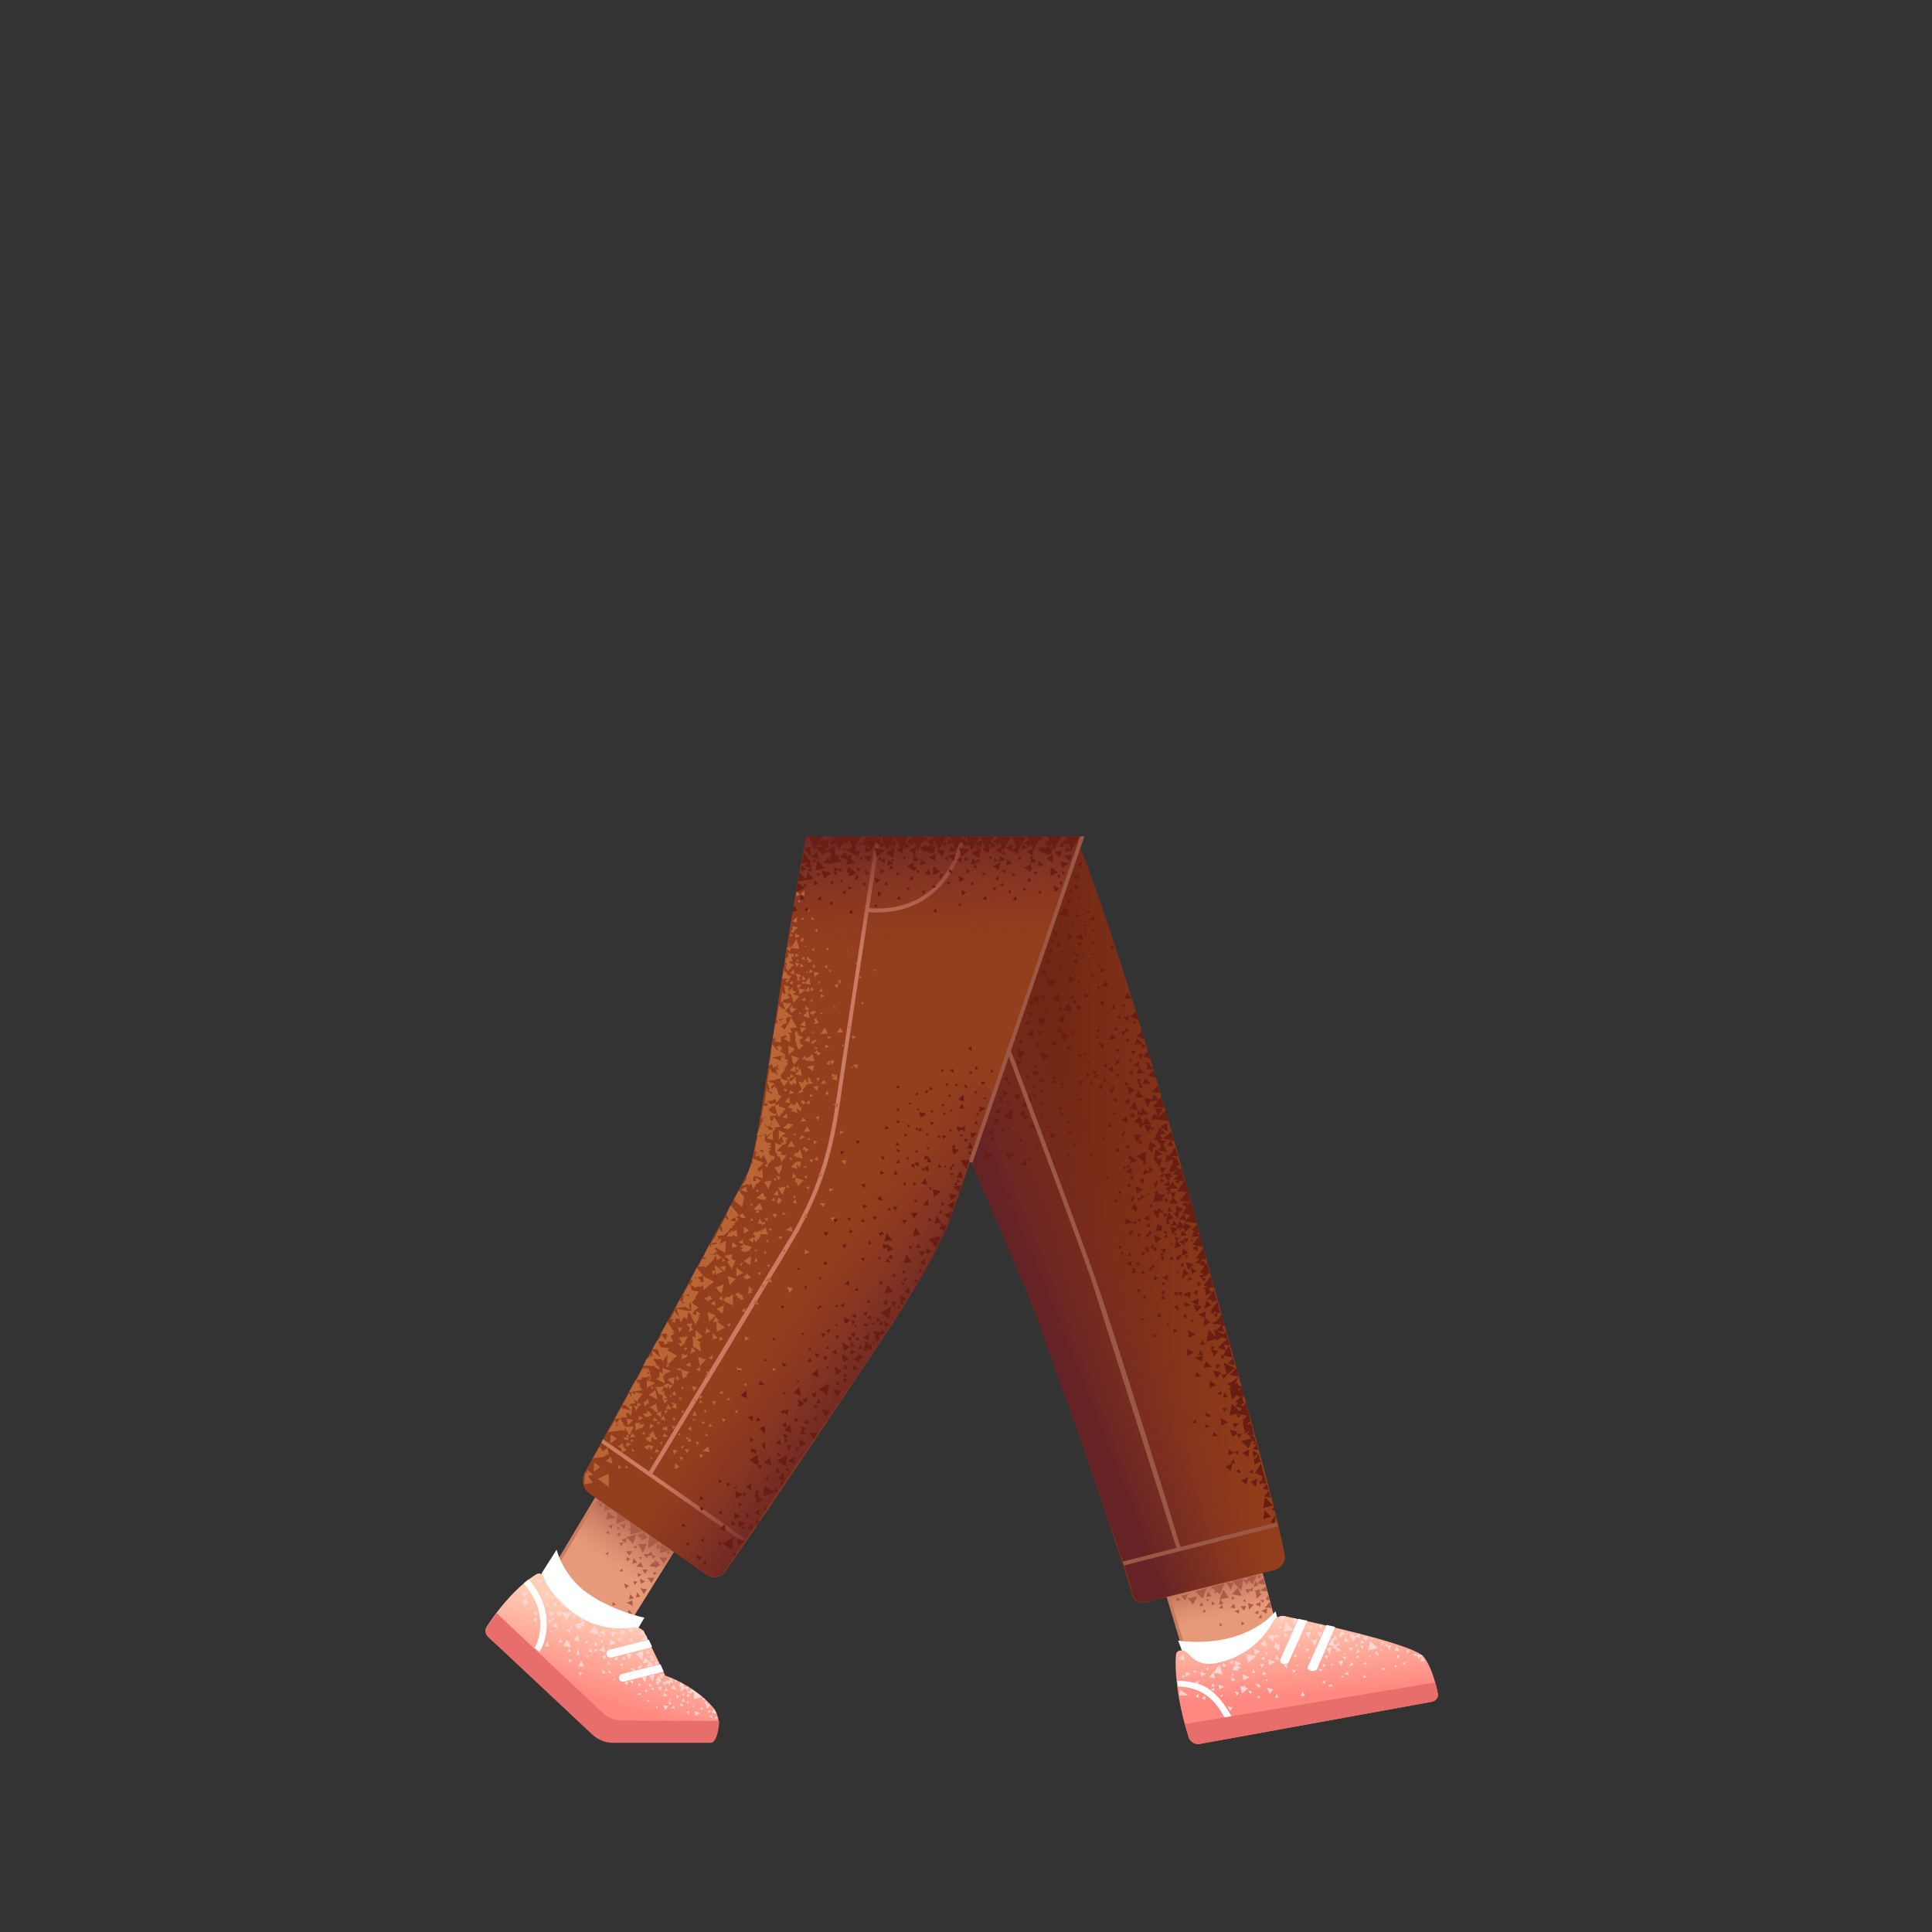<svg xmlns="http://www.w3.org/2000/svg" viewBox="0 0 480 480" xmlns:v="https://vecta.io/nano"><rect x="0" y="0" width="480" height="480" fill="#333333" stroke="none"/><path d="M294.5 410.4l-7.6-26 23.7-5.2 5.9 22.2c-.1.1-3.4 21.4-22 9z" fill="#e79a7a"/><linearGradient id="A" gradientUnits="userSpaceOnUse" x1="303.389" y1="401.785" x2="300.413" y2="389.273"><stop offset="0" stop-color="#cc7a5e" stop-opacity="0"/><stop offset=".924" stop-color="#aa5f4b"/></linearGradient><path d="M304.1 404.3c10.7-1.2 11.4-5.6 11.4-5.6l-4.3-17.9-24.6 4.4 6.1 19.1c0 .3 2.5.9 11.4 0z" fill="url(#A)"/><path d="M294.2 408.5c0 .2-.1.4-.3.4-.2.1-.5-.1-.5-.3l-6.1-20.3c-.1-.2.1-.4.3-.5s.5.1.5.3l6.1 20.4z" fill="#cc7a5e"/><path d="M292.7 407.6s6.5 1.1 13.4-.8c7.5-2.1 10.8-6.5 10.8-6.5l1.4 5.1s2.2 3.7-9 8.4-14.4-.5-14.4-.5l-2.2-5.7z" fill="#fff"/><linearGradient id="B" gradientUnits="userSpaceOnUse" x1="324.946" y1="421.301" x2="323.315" y2="400.25"><stop offset="0" stop-color="#ff8880"/><stop offset="1" stop-color="#ffceb5"/></linearGradient><path d="M297.9 433.3l57.8-10.5c1.1-.2 1.8-1.2 1.5-2.2-.5-2.4-1.5-6.3-3.4-8.9-2.4-3.2-27.6-8.6-34.7-10.2-1-.1-2.2.3-2.7 1.2-1.5 2.8-5.4 8.4-13.3 10.3-6.3 1.6-7.2-2.3-9-2.9-.7-.2-1.8 0-1.9.9-.4 2.8.1 11.6 3.2 20.8.5 1 1.5 1.6 2.5 1.5z" fill="url(#B)"/><path d="M304.4 426.9c-.4.1-2.7-7.7-11.7-7.9l-.2-1.4c5.6.1 8 1.8 10.1 4 1.7 1.8 3.4 4.8 3.4 5l-1.6.3z" fill="#fff"/><path d="M297.9 433.3l57.8-10.5c1.1-.2 1.8-1.2 1.5-2.2-.2-.7-.3-1.6-.6-2.6l-62.2 10.3.9 3.3c.3 1.2 1.6 1.8 2.6 1.7z" fill="#e86e6b"/><path d="M318.1 412.3l4.5-10.1c.5.1 1.6.4 2.2.4l-4.6 10.3c-.4 1-2.5.6-2.1-.6zm6.9 1.7l4.6-10.3c.6.2 1.1.2 2.1.5l-4.5 10.5c-.6.9-2.8.4-2.2-.7z" fill="#fff"/><g fill="#ffd7d2"><path d="M329.5 413.8l-.8-.5-.1.9.9-.4zm4.2-1.2l-1.2.1.7 1.3.5-1.4zm-15.4-9.6l1.1-1.4-1.4-.1.3 1.5zm4.3-.7l-1.4-.3.3 1.7 1.1-1.4zm13.2 4.3l.3 1.3 1-1.3.7.4v-1.2l-.9.6v.1l-.7-.1.3-.3-1.2-.3.3 1.4.2-.6zm-21.5.9l-1.1 1 1.6.7-.5-1.7zm.9-1.2l.2.2-.2.5h.4l.6.9.5-1.7-1.5.1zm10.5-.9l-1.4.2.9 1.5.5-1.7zm.1 2l.9 1.5.6-1.6-1.5.1zm14-.8l-1.2.1.8 1.2.4-1.3zm-9.8 2.2l1.5.1-.5.3 1 .7v-1.3l-.3.2-.9-1.3-.8 1.3zm-13.2 4.1l-1.7-.7.2 1.5 1.5-.8zm-5.3-3.3l.2 1.5 1.4-.8-1.6-.7zm-1.1 7.1l-1.7-.7.2 1.5 1.5-.8zm-4.3-1.8l1.6.2-.2-.5.8-.3-.8-.4.9-.6-1.7-.7.2 1.1-.8 1.2zm1.1-.7l-.2-.5.3-.2-.1.7zm9.3-4.9h.2l1 .9.2-.8.1.1-.1-.2.1-.7-.5.1-.5-.8-.5 1.4z"/><path d="M299.6 415.9l-1.3-.6.1 1.2 1.2-.6zm4.5 3.2l-1.3-.6.1 1.2 1.2-.6zm-9.6-3.7l.1 1.2 1.2-.8-1.3-.4zm39.8-8.6l-.5 1.1h1.4l-.9-1.1zm19.8 6l-.8-1.2-.5 1.1 1.3.1zm-.6-1.5l-1.4-.3.2 1.2 1.2-.9zm-5.8-1.1l-.7-1.2-.5 1.1 1.2.1zm-1.2 3.4l.1.8.6-.5-.7-.3zm.6-1.5l.7-.7-.7-.1v.8zm1.4 1.2l.6.4v-.8l-.6.4zm3.4-1.7v-.8l-.9.3.9.5zm-23.5-6.1l-1.2.1.8 1.2.4-1.3zm2.5 3.8l-1.4.2.9 1.5.5-1.7zm.9-3.1l-.5.7.1.1-.9.3.7.9.4-.9.6.2-.4-1.3zm3.5 3.1l.1.9.9-.7-1-.2zm8.6-.4h.7l.6 1.1.5-1.3-.9.2-.4-.7-.5.7zm6.3 1.2l-.7-.2.1.9.6-.7zm-6.1 4.2l-.9.3.7.4.2-.7zm-29.4 1.5l-1-.5.1 1 .9-.5zm5.1-2.3l-.8.2.7.9.1-1.1zm-3.1 8.3l1-.1-.5-.8-.5.9zm0-14.8l1.2-.4-.9-.6-.3 1zm-2.5 6.4H313l.5 1 .7-1zm5.8-7.1l-.9-.6v1.1l.9-.5zm6-2.4l-.8.1.5.9.3-1zm-4 7l-.8.7h1l-.2-.7zm-3.5-6.3l-.4-.8-.5.7.9.1zm4.7 16.8l1-.1-.6-1.1-.4 1.2zM322 415l-.9-.2.3.9.6-.7zm7.2 2.4l-.7.5.7.5v-1zm-11.4-5.1l-.6-1.1-.4 1.1h1zm-13.2 1.7l-.6-1-.3 1.1.9-.1zm4.5 5.1l.4-.2-.6-.2.2.4-1-.2.5 1.9 1.5-1.4-1-.3zm3.2 2.6l.7.5-.1-1-.6.5zm-10.5-2.3l-1 .3.7.5.3-.8zm9.3-3.7l.8-.1-.6-.9-.2 1zm-4.7-3.1l-1 .3.8.6.2-.9zm7.8-1l-.9.3.8.6.1-.9zm-13.8 2.9l-.8-.1.2.7.6-.6zm14.5-3.3v-.8l-.6.4.6.4zm4.1-.7l-.5-.1.3.5.2-.4zm6.6 1.6l-.2-.7-.6.5.8.2zm-3.1 1.8l-.4-.4v.6l.4-.2zm0-5.3l.3.4.2-.6-.5.2zm10.6 8.1l.7.1-.1-.6-.6.5zm-2.9 2.4l.3-.2.6.2-.3-.7-.4.3-.3-.2.1.6zm1-5.8l-.6.2.3.4.3-.6zm5.5-4.4l.7.1-.1-.6-.6.5zm-2.4 2l-.4-.4v.6l.4-.2zm.6-5.3l-.6.2.3.4.3-.6zm7.8 4.3l.6.2v-.5l-.6.3zm-2.1 1.6l-.4-.3v.5l.4-.2zm.5-4.4h-.5l.3.4.2-.4zm-26.2 10.7v-.6l-.5.2.5.4zm-8.2 2.4l.6 1.1.5-.8-1.1-.3zm-5.8-1.3l.8.2-.2-1-.6.8zm-3.9 2.5l.8.4v-.9l-.8.5zm.8-3.9l-.9.5.8.4.1-.9zm-4.1-.6l.7-.3-.5-.6-.2.9zm3-1.2l.6-.6h-.9l.3.6zm9.9.4l-.6-.4.1.7.5-.3zm6.6 2.6l-.5-.2.1-.1-.9-.1.6.9.1-.2.2.5.4-.8zm3.1 1l-1.6-.4.8 1.5.8-1.1zm-6.2.3l.6.9.4-.6-1-.3z"/><path d="M292.9 412.1l1.4.4-.2-1.6-1.2 1.2zm2.3 9.1H293l.2-1.4 2 1.4zm8.2-.2l-.2.6.7-.3-.5-.3zm1.5 2.8l.7 1.3.6-.8-1.3-.5zm-6.3-1.8l.9.4-.1-1.1-.8.7zm8.4-4.6l-1-.7v1l1-.3zm28.3-3.4l1-.4-.6-.7-.4 1.1zm-7.2 1.4l.4-.7-.9-.1.5.8zm.4-10.6v-1.3l-.9.6.9.7zm3.5 4.2l1-.4-.6-.7-.4 1.1zm-7.7.5l.6.9.3-.7-.9-.2zm8.1-3.2l1 .7-.1-.8h1l-.9-1.2-.5 1-.5.3zm4.5 4.5l1-.4-.6-.6-.4 1zm-6.9.6l-1-.1.6.9.4-.8zm2-1.1l1.2-.3-1-.7-.2 1zm5.9-1.5l.6.9.3-.8-.9-.1zm-2.8 7.4l-.3-.9-.8.7 1.1.2zm1.8-4.2l.9-.3-.7-.5-.2.8zm5.4-1.3l-.4-.5-.3.8.5-.1.2.5.2-.7h-.2zm-3.8 6.1h.9l-.3-.7-.6.7zm-.5-8.5l1-.1-.7-.8-.3.9zm5.9-.3h-.8l.3.8.5-.8zm-4.5 4.9l-.7.5.8.2-.1-.7zm-5.9-1.4l.6.9.4-.7-1-.2zm6.4-1.5l2.5-.5-2-1.8-.5 2.3zm-21-4.6l2.5-.5-2-1.8-.5 2.3zM303.7 416l-.7-2.5-1.4 1.9-1.2 1.2 1.4.4-.2-1.4 2.1.4zm6.4-2.9l2-1.7-2.5-.4.5 2.1z"/></g><linearGradient id="C" gradientUnits="userSpaceOnUse" x1="260.61" y1="303.029" x2="316.272" y2="303.029"><stop offset="0" stop-color="#722714"/><stop offset="1" stop-color="#933e1c"/></linearGradient><path d="M297.6 304.8c-3.5-13.9-20.7-74.5-30.4-97h-16.6l-30.7 30.4L256 323c2.7 6.3 24.4 68.5 25.2 73.2.2 1.4 1.6 2.3 3 2l32.4-8.1c1.7-.4 2.9-2.1 2.6-3.9-2.4-13.4-18.1-67.5-21.6-81.4z" fill="url(#C)"/><path d="M138 389.6l25.6-43 19.9 13.1-27.4 44.1c0 0-14.8 7.9-18.1-14.2z" fill="#e79a7a"/><linearGradient id="D" gradientUnits="userSpaceOnUse" x1="151.132" y1="388.783" x2="159.984" y2="375.837"><stop offset="0" stop-color="#cc7a5e" stop-opacity="0"/><stop offset=".924" stop-color="#aa5f4b"/></linearGradient><path d="M146.9 396c8.1 7.1 11.3 3.9 11.3 3.9l10.3-16.1-19.4-13.5-10.1 17.4c-.1.2 1.1 2.4 7.9 8.3z" fill="url(#D)"/><path d="M139 388.4c-.1.1-.4.2-.5 0-.2-.1-.3-.4-.1-.6l10.9-18.2c.1-.2.4-.2.6-.1s.3.4.1.6l-11 18.3z" fill="#cc7a5e"/><g fill="#ad5c49"><path d="M163.1 384.8l1.2-.3-.9-1.1zm-.9 5.8l.4.7.6-.6zm-11.8-4.6l.6.4.2-.8zm5.9-6.4l-.1.6h.6zm3.2 7.3l-.7-.1.3.7zm-1.1 3.9l.1 1 .9-.6zm-1.2 8.2l-.1-1.4-1.4.6zm-.1-10.5l1.2-.3-.9-1.1zm-3.3-5.2l.5.8.7-.9zm6 6.1l-.6-1.3-1.1 1.1zm-4-1.5l.8-.6-1-.5zm-1.7-9l1 1 .3-1.4zm1.8 22.3l1.2-.3-.9-1zm3.7-11.3l.6 1.1.8-1zm-3.3 7.5l1.2-.3-.9-1.1zm3.6-11.3l.7 1 .8-1z"/><path d="M159.2 393.5l1.1-.6-1.3-.7zm-.9-12.1l1 .8.3-1.3zm3.6 11.9l.7-1.3h-1.8zm-10.7-14.2l.7.7.4-1.1zm13.1 4.5l-.3 2.2 2.5-.6zm-7.7-5.4l.1 3.1 3-.9zm2.6 4.5l1.7-.6-1.1-1.6zm6.4 2.8l.4.7.5-.6zm-12.4-4.3l.8.5.2-1zm-4.6-7.4l.8.6.1-1zm4.9 5.5l-.2.7.8-.1zm10.2 3.7l-2.4-1.5-.3 3.2zm-1.7 3.3l.1.9.9-.5zm-11-10.7l-.4 1.9 2.3-.4zm9.7 8h-2.2l1.2 2.2zm-2.4 1.1l-.3-.8-.7.6zm-3.6 5.8l-.1-.8-.7.6zm-3.3-9.4l-.3-.8-.6.6zm8.6 15l.7-1.3-1.6-.2zm-7.9 2.8l.9-.2-.7-.7zm3.5-13.5l.7 1.1.8-1.1zm7.5 4l-.6-1.4-1.2 1.1zm-7.7 5.3l.9-.7-1.2-.6zm-1-12.1l1 .7.3-1.2zm3.6 14.3l1.1-.2-.8-1.1zm-.7-4l.4.9.7-.9zm7.6-4.4l.9-1.5-2-.1zm-2 .4l.9-.6-1.2-.8z"/><path d="M153.4 375.9l-.3 2.7 2.6-1zm-3.1-2l-.2 1.5 1.6-.5zm12.6 15.6l1.2-.7-1.5-.9zm-7.3-7.6l1.7 1.7.8-2.4zm6 3.5l-.6 1.1 1.4.1z"/></g><linearGradient id="E" gradientUnits="userSpaceOnUse" x1="285.694" y1="318.307" x2="260.606" y2="328.673"><stop offset="0" stop-color="#86322a" stop-opacity="0"/><stop offset=".998" stop-color="#652325"/></linearGradient><path d="M317.2 389.9l-32.3 8c-2.3.5-3.3-.6-3.5-1.9-1-5.8-7-20.2-10.7-32.3-5.1-14.4-10.4-27.6-14.3-40.7-4.2-7.9-15.4-36.1-15.4-36.1l15.4-41.1s31.8 53.2 40.8 78.5c8.9 25 20 65.6 20 65.6z" fill="url(#E)"/><path d="M185.8 291.3c-1.2 2.8-32 59.1-40.5 74.5-1 1.8-.5 4.1 1.2 5.3l29 20.1c1.5 1.1 3.7.7 4.7-.8 8.2-11.7 15.5-22.7 31.1-45.9 12.2-18.2 20.7-30.3 26.5-46.6 6.2-18.8 24-66.8 30.6-90h-68.1c-6.7 33.8-11.6 77.6-14.5 83.4z" fill="#933e1c"/><g fill="#681e12"><path d="M268 217.1l-1.4.9 1.6.5-.2-1.4zm-2.7 16.3l1.2-.9-1.5-.7.3 1.6zm1.7-12.3l1.1-.6-1.1-.9v1.5zm9.8 14l-1-.1.5.9.5-.8zm-5.2-1.4l-.6.6.7.2-.1-.8zm.8 11.2l.5.9.4-.7-.9-.2zm-4.9-.7l.7.2-.1-.8-.6.6zm5.3-4.6v.7l.8-.3-.8-.4zm-1.4 3.3l.5-.7-1-.1.5.8zm-4.8-2.2l-.6.6.7.2-.1-.8zm4.7-4l-.1.7.7-.3-.6-.4zm0-6v.7l.7-.3-.7-.4zm-4.9 6.3l1-.3-.6-.6-.4.9zm1.3-3.9l-.1.1 1.5.3-.3-1.7-.7.7-.1-.3-.7.7.4.2zm-3.7 3.6l.5-.4-.7-.4.2.8zm3.5-2.6l.8 1.1.5-1-1.3-.1zm-5.8-.9l-.7.9 1 .2-.3-1.1zm5.7-5.3l1-.5-1-.4v.9zm3.1-1.9l-.7.7 1 .1-.3-.8zm-4 4.3l.5-.4-.7-.4.2.8zm-.2-6.6l.2-.8-.7.3.5.5zm-.1.4l-1.1-.8.1 1.4 1-.6zm2.5-10l-1.2.8 1.1.6.1-1.4zm-2.7 6.6l-.5.8h1l-.5-.8zm1.8 2.1l.2.8.5-.5-.7-.3zm-4.8 6.4l.3.4h-.1l.5.4.2-.8-.3.1.1-.3-.7.2zm2.6-2.5l.4-.6-.8-.2.4.8zm-2.4 5.2l-1.5-.7.4 1.7 1.1-1zm-2 6.8l-1.5-.6.4 1.7 1.1-1.1zm.2-3.3l-1.4 1 1.3.7.1-1.7zm-1.5 5.2l-1.4 1 1.3.6.1-1.6zm7-3l1 .1-.3-.8-.7.7zm-2.9 3.1l-.7-.4.1.8.6-.4zm-1.3-6.7l.5.5.2-.8-.7.3zm7.3-3.9l-.2-.6-.6.5.8.1zm2.1-1.4l-.4-1.1-1 .9 1.4.2zm-2.4 2.8l-.5.6.8.1-.3-.7zm-.4 5.9l.2-.6-.6.3.4.3zm-15.7 34.9l-1.4-.7.3 1.7 1.1-1zm10.4 3l-1-.2.5.9.5-.7zm-5.2-1.6l-.6.5.7.2-.1-.7zm4.9-3.9l-.1.7.8-.3-.7-.4zm-4.4 15.2l.5.9.5-.7-1-.2zm-4.3-1.4l-.6.6.7.2-.1-.8zm4.9-3.9l-.1.7.8-.3-.7-.4zm-2.1 2.4l.5.9.5-.7-1-.2zm-4.8-.9l.7.2-.1-.8-.6.6zm5.4-4.5l-.1.7.8-.3-.7-.4zm-2.1-3.1l-.3-1.7-1.3 1.3 1.6.4zm2.3-2.9l-.1.7.8-.2-.7-.5zm-2.5 3.4H255v-.2l-.2.1-1 .6 1.1.6.1-1 .6.8.5-.9zm-7.9-.4l1 .2-.2-1 .2-.7-1 .4.5.4-.5.7zm6.6-5.9l1-.5-1-.5v1zm-6 13.6l.8-.5-.9-.5.1 1zm9.4-14.6l-.3-.6.1-.1h-.1v-.1l-.1.1-1.4.2.7 1.1.4-.6h.7zm-4.4 3.4l.6-.4-.7-.4.1.8zm0-6.6l.2-.8-.7.3.5.5zm-1.2-.4l.1 1.4 1.1-.6-1.2-.8zm-2.1 4.1l-1.2.8 1.1.6.1-1.4zm.4 2.3l.3-.7h-.8l.5.7zm2.2-3.1l.5-.5-.8-.2.3.7zm-2.6 5.1l-1.4-.7.3 1.7 1.1-1zm-2.2 6.8l-1.4-.8.3 1.7 1.1-.9zm.3-3.3l-1.5 1 1.3.7.2-1.7zm-1.7 5.3l-1.5 1 1.3.7.2-1.7zm4.2 0l-.7-.4.1.8.6-.4zm-1.1-6.5l.5.5.2-.8-.7.3zm7-4.4l-.3.3-.1-.2-.5.6.8.1-.1-.2.5.1-.3-.7zm2.1-1.8l-1 .9 1.4.2-.4-1.1zm-4.4 9.3l-.1-.3-.1.1-.3-.2.4-.1-.6-.6-.2.5-.7.7 1.1.1-.2.2h.3l.1.9 1.2-.9-.9-.4zm-.6-.1l-.1-.2.1.2zm2.3.4l.2-.6-.6.3.4.3zm5.8-8.1l-.3-1-.8.8 1.1.2zm-5.2 2.7l-.1-.3-.5.6h.5v.5l.7-.4-.6-.4zm.5-6.6l.3-.9-.9.3.6.6zm4.9 20.6l-.1.7.8-.3-.7-.4zm-7.6 2.1l-1.3 1.3 1.5.4-.2-1.7zm-8.2-4.7l.3-.9-.9.4.6.5zm1.1 5.6l-.7.9.9.2-.2-1.1zm6.8-5.5l-1-.5v1l1-.5zm1.2 4.2l-.5.5.8.1-.3-.6zm-4.3-.3l-.4-.2 1 .1-.4-1-.8.7-.9-.5.4 1.7 1.1-.8zm11.8-38.5l-.1-2.1-1.6 1.4 1.7.7zM258 247l-1.7 1.4 1.7.7V247zm-1.2 10.7v-2.1l-1.7 1.4 1.7.7zm7.6-3.5l-.1-2.1-1.6 1.4 1.7.7zm-7.7-2.7l-1.5.1.9 1.2.6-1.3zm9.6 0l-.6-2.6-1.7 2.1 2.3.5zm3.2-4.7v1.1l1.1-.5-1.1-.6zm-13.3 1.7l-.4 1.2 1.2-.4-.8-.8zm-.7 4.8l-.9 1 1.1.3-.2-1.3zm5.9 5.2l-.1 1.5 1.3-.9-1.2-.6zm-4.1 2l1.3-.9-1.1-.7-.2 1.6zm-3.6-2.4l-.6 1.1 1.1.1-.5-1.2zm5.5-6.8l.7.5.2-1-.9.5zm7.9-3l-.8.9h1.2l-.4-.9zm-1.4 9l-2.2-1 .5-.2-.9-.9-.4 1.4.8-.3.7 2.5 1.5-1.5z"/><path d="M259.1 263.7l1.6-1.5-2.3-1 .7 2.5zm-.6-8.7l1.6-1.5-2.3-1 .7 2.5zm2.2-9.6l1.6-1.5-2.3-1 .7 2.5zm4.2-19.9l-1.9 1.7 2.5.5-.6-2.2zm.9 18.9l1.5-1.3-2-.8.5 2.1zm-11 17.1l-2.3-1 .7 2.5 1.6-1.5zm-10.5 24.3l.7 2.5 1.6-1.5-2.3-1zm22.7-29.7l-.9.4.7.5.2-.9zm6.7-11.1l1.7.1-.6-1.4-1.1 1.3zm-6.3 4.6l.3 1.4 1-.7-1.3-.7zm.2-10l.2-1.4-1.3.6 1.1.8zm-2 38.6l-.6.6.7.2-.1-.8zm-3.5 10l-.6.6.7.2-.1-.8zm4.7-4.1v.7l.8-.3-.8-.4zm-1.4 3.3l.5-.7-1-.1.5.8zm-4.8-2.2l-.6.6.7.2-.1-.8zm-2.5-.1l-.7-.4.1.8.6-.4zm-.8-6l.2-.8-.8.3.6.5zm4.2 2.5l-.1-.2-.1.1-.4-.2.1.5-.3.3h.3l.2.9 1.2-.9-.9-.5zm1.9-.4l-.6.3.4.4.2-.7zm4.3-7.8l1.1.2-.3-.9-.8.7zm-3.4 3.4l-.8-.5.1 1 .7-.5zm-.1-7.9l-.9.3.6.5.3-.8zm4.3.7l.5-1-1.2-.1.7 1.1zm-6.3-2.4l-.7.8.9.2-.2-1zm5.8-5.5v.9l.9-.4-.9-.5zm5-13l.9 1.3.6-1.1-1.5-.2zm-7.4-.7l1.1.3-.2-1.2-.9.9zm7.8-6.4l1.1-.5-1.1-.6v1.1zm-15 15.7l.8-1.2-1.5.2.7 1zm1.6-10l-1.5.2.7 1.1.8-1.3zm2.4-11.9l1.5-.3-1.1-1-.4 1.3zm-6.2 43.7l-.4 1.2 1.5-.3-1.1-.9zm6.5-28.4l1.2.4-.4-1.2-.8.8zm2.5 9.1l-.1 1.2 1.1-.7-1-.5zm-13.7 18.6l.2-2.8-2.4 1.7 2.2 1.1zm14.7 3.5l.2-.9-.7.4-.4-.2v.7l.5-.2.4.2zm22.6 39.9l-.3 1.1 1-.2-.7-.9zm1.3-3.6l.1-1.5-1.5.7 1.4.8zm8.8 18.5l-2 .6 1.7 1 .3-1.6zm.5-9.2l-.5 2 1.8-1-1.3-1 .2-1.7-1.9.8 1.7.9zm.3-4.4l-.5 2.1 1.8-1-1.3-1.1zm-5.6-7.9l-.3 1.6-.2-.1.1.5v.1l.1.4.6-.6-.2-.1 1.2-.6-1.3-1.2zm-3.7-14l-.5 1.4-.3.4h.2l-.1.3.3-.1-.4 1.1 1.1-.3-.6-.8.2-.1h.4l-.1-.1 1-.4-1.2-1.4zm7.4 21.4l-1.9.8 1.8.9.1-1.7zm-3.9-22.2l-1.8-.9.1 1.8-.7.2 1.2 1.2.2-1.4 1-.9zm6.7 44.5l1.6-.8-1.7-1.1.1 1.9zm2.7 7.4l.1 1.9 1.6-.8-1.7-1.1z"/><path d="M295 336.9l1.6-.9-1.8-1 .2 1.9zm-13.9-49.6v-.2l-.2.1-.1-.1v.1l-.7.4.8.6-.1.9 1.7-.7-1.4-1.1zm14.1 43.2l.2 1.9 1.6-.9-1.8-1zm10.1 31.1l1.3-.7-1.4-.9.1 1.6zm7.3-.4l-1.4-.9.2 1.7 1.2-.8zm-16.5-44.6l1.2-.8-1.4-.9.2 1.7zm-.3 4.2l-1.9.8 1.8.9.1-1.7zm-13.2-.6l.2 1 .6-.8-.8-.2zm14.8 1.6l.1-.8.1-.1h-.1l.1-.4-.4.2-.5-.1.1.4-.4.2 1 .6zm.3-2.2l.8-.7-1.1-.5.3 1.2zm-3.9-6l-.7 1h1.1l-.4-1zm4.4 21.8l-.5 1.3 1.2-.1-.7-1.2zm6 10.6l-.4 1.2 1.3-.1-.9-1.1zm-5.5-13.1l-.5 1.2 1.3-.1-.8-1.1zm2.3-4.2l1 .5v-.3l1.5.3-1.4 1.3-.5-.3.4 1.9-1.7-1.8-.5 3 2.3-.6.1.5 1.3-1 1.4.5-1.4 1.2h.1l-1 1 2 .6-.8 1.2 2.6.6-1.4 1.5 1.8.4-.5-2.1-.1.1-.8-2.9-.8 1.2-.5-1.4 1.4.2-.4-1.6-.3-.8-.2-1.1-.6.7-1.7-.8 1.8.2-.4-1.6.6.1-.8-2.9-1.3 1.8-1.2.4zm-9.3 2.6l.8-.8-1-.3.2 1.1zm11.6 7.7h-1.4l.5 1.1.9-1.1zm.7 3.6l.9-1.2-1.4.1.5 1.1zm1.5-1l2.2.4-.5-2.1-1.7 1.7zm-2.8-5.9l-1.5-.4.6-.6-.9-.3.1.8-.2-.1.8 1.9 1.1-1.3zm.8 5.3l-2.1-.5.8 1.9 1.3-1.4zm-4.9-16.4l-2.1-.5.8 1.9 1.3-1.4zm-3.3-9.1l1.3-1.4-2.1-.5.8 1.9zm1.9 38.2v-1l-1 .6 1 .4zm9.3 8.8l-.7.8.4.2-1.7.9 1.3 1.1.4-2 .6.2-.3-1.2zm-2.3-11.7l.7-1-1.2.1.5.9zm7.5 7.3l-.2.7.8-.1-1.1 1.3 1.4.3-.4-1.7-.5-.5.3.1-.4-1.3-.8 1.1.9.1zm-21.9-28.8h.8l-.5-.6-.3.6zm6.6-.8l.1-.7-.7.3.6.4zm-1.6-15.8l.5-.7-.8-.1.3.8zm-2.2 3.1l-.2.5.8-.1-.6-.4zm6.1-.5h0l-.6.9.7.1v.5h-1l.9 1 .4.6.5-.9h-.8l.1-.2 1.2-.7-.2-.2.7.1-.8-2.9-1.1 1.7z"/><path d="M292.8 305.2l.2.7.4-.5-.6-.2zm-1.9 3.9h.6l-.3-.5-.3.5zm4.9-1l.4.4.1-.6-.5.2zm1.6 32.8l-.5 1.1h1.5l-1-1.1zm6.2 4.7l-1.2.5.9.6.3-1.1zm-.3-9l.2 1.1.8-.6-1-.5zm3.8 28.9l1.1.6-.2-1.1-.9.5zm4-.4l-.8.6 1.1.5-.3-1.1zm-11.5-26.9l-.6 1.6 2.1-.2-1.5-1.4zm-.3 16.5l1.2-.1-.8-.8-.4.9zm1.7-2.7l-.8-.8-.1.2-.4-.5-.3.9.6-.1-.2.3h1.2zm8.7 16.9l.4-2-1.7.9 1.3 1.1zm1-.7l1.3 1.1.4-2-1.7.9zm-.6-6.2l.3-1.9-1.7.9 1.4 1zm-14.7-44.8l-.3 1.1 1.1-.5-.8-.6zm-.8 9.2l-.8.6 1.1.5-.3-1.1zm-.3-2.9v1.2l1.4-.5-1.4-.7zm8 2.5l-.8.9 1 .3-.2-1.2zm-10-5.1l-.8.6 1.1.5-.3-1.1zm-1.8-21.1l-.5 1.3 1.2-.1-.7-1.2zm.5 12.2l-.3 1.1 1-.2-.7-.9zm1.2-5.8l-.9.4 1.3-1.4-2-.5.7 1.9.8.4.1-.8zm-7.2 5l.6-.7-.4-.2v-.7l-1 .6.6.3.2.7zm9-3.4l.2.2-1.2.5 1.3 1v-1.3l.5.6.5-1.2-1.3.2zm22.8 67.6l-.3-.9-.6.6.9.3zm-25.9-92.1l-.9 1.3 1.5.2-.6-1.5.8.2-.7-2.4-2.1 1.8 2 .4zm-2.1 14.5l.7-1-1.4-.1.1.2-.2-.1-.6-.9-.1-.3v.1-.1.2l-.5.7h.3l-.6 2.1 2.6-.3-.3-.5zm-.5-.8h0l.4.5-.4-.5zm.3 8.3l.1-.9-.5.2-.5-.6-.3.9-.3 1 1.1-.2.3.2v-.3h.2l-.1-.3zm5.3 4.8l-.3 1.8 1.7-.5-1.4-1.3zm-2.1 0l1.7-.5-1.3-1.4-.4 1.9zm6.2 2.7l-1.1 1 1.5.2-.4.3 1.6.3-.4-1.5-.5.4-.2-.7 1.2.2-.8-2.9-1.8 2.5.9.2zm3.6 7.1l-.8-2.9-1.8 2.4.9.2-.9.4.4.2.2 1.7 1.5-.9-.6-.3v-.9l1.1.1z"/><path d="M300.7 322.8l.6.8.3-.5.9.2-1.7 2.4.3.1-.5.2 1 .5v-.6l1.6.4-1.6-5.8-1.8 2.4.9-.1zm4.1 18.7l2.1-1.6-2.9-1.4.8 3zm2.9 2.8l-.3-.8-.5.4h-.1l.8-1.7-1.8 1.3-.3-.2v.2l-.7.3.9.5.2.6-.5-.2.3 1.2-.1.1h.1l.4 1.7 1.2-1 .9.4-.6.6-.2-.2v.4l-.5.6h.6v.1l-.7.9 1.7.4-.5.8-2-2-.5 3 2.1-.6-.1.2 2.3.4-.7.9-.3-.2.1.6-.1.1h.1v.2l-.2-.1.2.9v.2l.5 1.9 1.2-.9-.8 1.1.5.1.5.9-2.4.6 1.8 1.9 1-2.6.7-.2-1.4-.7 1.1.3-.5-1.9.1-.1-.1-.1-.4-1-.5.4-.4-.3.7-.4.2.1-.5-2.4-.7-2.6-.8 1.1-.3-.6.8-.4-.3-.3-.4-1.4.7.3-.6-2.4-.7.8-.4-.2.5-.3.2.1v-.2l.5-.3-1-.3zm-10.2-34.8l-1.4.6 1.5.8-.1-1.4 1.4.3-.8-2.9-1.8 2.4 1.2.2zm18.2 68.7l1 .4.3-2.4-1.3 2zm-1.6-3l-.2 2.2 1.9-.6-1.7-1.6zm-21.5-51l-1 .6.9.5.1.3.5-.7h-.5v-.7zm-3.5-5.8l-.6.9 1-.1-.4-.8zm-8.5-66l-1.6.4 1.3 1 .3-1.4zm4.9 44.4l-.3-.5-.3.4.6.1zm-3.9-34.7l.7-1-1.4-.1.7 1.1zm-4.5-7.1l-.4 1.1 1.1-.3-.7-.8zm-2.9 9.7l.9.7-.1-1.2-.8.5zm11.2-.8l-.9.2.7.5-.4 1.1 1.9-.1-1.3-1.3v-.4zm-7.2 3.2l-.8-.4v1l.8-.6zm4.2 34.1v-.8l.3-.1-.9-1.3-.8 1.5.5-.1.9.8zm6.7 4.5l.4 1 .6-.6-1-.4zm-6.7-1.7l-.3-.8-.7.7 1 .1zm-.9-27.6l-.9 1.1h1.4l-.5-1.1zm-1.6.9l-1.4 1.1 1.7.5-.3-1.6zm4 1.8l-.8-1.8-1.3 1.5 1.6.4v.1l-.5.1.5.9.7-1-.2-.2zm6.4 19.2l-.9-.7v1.2l.9-.5zm-2.3-6l1 .2-.1-.9-.9.7zm-5 6.3l.4-.8v.2l1-.7-1-.5v.9l-.9-.1.5 1zm-5.1-2.9v1l.8-.3-.8-.7zm4.1-21.9l-1.5 1.7 2.1.2-.6-1.9zm3 1.2l1.2-1.9-1.9-.3.7 2.2zm2 .3l.7 2.1 1.2-1.9-1.9-.2z"/><path d="M288.2 279.9l1.9 1.3-.1-2.2-1.8.9zm-1.5-3.3l-.7 1.7 1.3-.2 3.1.5-.8-2.7-1.7 1.6-1.2-.9zm1.4 5.2l1.6-.1-1.6-1.6-.5 1.4-.1-.1-.8 1.8.8-.1.9 1.7-.6 1 2.2.4-1-1.8.7-.9-1.9-.4 1.1-.1-.8-1.2zm-4.3-6.5l-.4 1.2-.7-.7-.1 1.3.5-.2.5.5.1-.4 1.7-.1-1.6-1.6zm.1 4.2l2.2-.2-1.5-1.6-.7 1.8zm-1.4 4.4l1.1-1.9-1.9-.2.8 2.1zm4.7-16l-.6-1.9-1.3 1.2 1.9.7zm-1.4-4.8l-.6-1.9-1.3 1.2 1.9.7z"/><path d="M283.8 259.3l-1.3-1.3-.7 1.5 1.8-.1.3 1.1.9-.6-1-.6zm-3.8-12.7l-.7 1.5h1.9l-1.2-1.5zm8.7 45l.9-1.4-1.5-.1.6 1.5zm2.1 4.6l.5 1.3-.8 1.5 2.2.1-1.2-1.6.7-1.2-1.4-.1zm-3.7-10.7l-.4 1.9.2-.1-.2.7h-.1l.1.1v.1h.1l1.3 1.7.6-2.1-1.4.2.5-.3-.6-.4 1.6-.5-1.7-1.3zm-1.7-.3l-.3.1.3.2.9.9.2-1.3 1-.3-1.8-1.2-.3 1.6zm4.4 1.7l-.2 1.9 1.9-.9-.3 1.6-.2-.1-.4 1.9 1.9-.6-1.2 1.1 1.6.2-1.4.9 1.2.4-.8.2.9.7.2-.9 1 .3-1.5 2.4 2.4.1-1.8 2.3 2.6.2-.7 1 .2-1-1.6.5 1.2.9-1 1.4h.4l-1.4 1.7h1.8l-.3.4 3.1.4-.7-2.5v.1l-.84-3.05-.2-.4-.27-1.5-.2-.7-.48-1.85-.2-.38-.15-.37-.2-.62-.14-.27v-.55l-.1-.25-.4-1.5-.43.46-1-.7 1.1-.42-1.1-1.98v.4l-1.2-.6 1.92.1-.9-2.2-1.32 2-.77-.2zm6 15l-1.1 1.1-.6-1.5 1.7.4zm-3.5 3.2l2 .1v1l1.7-1.5-1.8-.9v1l-1.1-1.5-.8 1.8z"/><path d="M293.8 305.7l-.6 1.4 1.7-.2-1.1-1.2zm-2.6-1.7l-.4.2.3.2-.1.1h.2l.1.1v-.1h1.3l-1-1.3-.4.8zm6.2.2l-1.4 1.4.7.2-.6 1.5 2.2-.2-1-1 .7.2-.6-2.1zm9.4 50.6l.9-1.2h-1.4l.5 1.2zm1.8 1.4l-1.2.1-.3-.2.4-.4-2-.5.8 1.9.4-.5v.1l.6-.4.5 1 .8-1.1zm-7.5.6h1.5l-1-1-.5 1zm6.4 4.6l.2-1.1-1 .5.8.6zm.8-9.7l-1.1-.5.3 1.1.8-.6zm6.4 16.9l-1 1.3 1.6.3-1.1 1.5h.1l-.5 3 2.5-.7-2.2-2.2 1.6.3-.5-1.9-.6-1.8-.6-2-1.3-5.2-.9 1.4-.3-.3.1.7-.1.1h.1l.1.8 1.1-.6.6.1-1.6 2.5 1.9.9-.3 1.2h-.6l.3.8.4-.3 1.2.1zM289 291.7l1.3 1.7-1.3 1.1 1.6.3v.1l-1.1.3.9 1-.5.2.4.4.2-.6.2.2.1-1.1h1.8l-1.3-1.7-.6 1.1-.3-1.4.2-.7.8-.3-.6-.4.1-.5-1.9.3zm-5.5-28.5l.4-1.5-1.3.2.9 1.3zm3.7 32l.4-1.5-.2.1.3-.4-.6-.1.1.5-.8.1.8 1.3zm-2.5-6.1h0v-3l-2.4 1.1 1.8 1.3-.2 1 .8-.4zm4.6 4.3l-.8-.6-.2 1.1 1-.5zm-5-13.8l.9 2 .8-1.6.1.9.7-.5-.9-.5.1-.3h-1.7zm-1.6-8.6l-.7 1.7 2.2-.1-1.5-1.6zm-2.7 19.1l.8-.1-.4-.6-.4.7zm-9.1-20.7l.8-.3-.8-.7v1zm-.2-6.1l-.6.5.8.2-.2-.7zm9.1 26.6l-.9-.1.4.9.5-.8zm.7-5.5l-1 .6 1 .6v-1.2zm1.6 10.3l.4 1.8 1.5-1-1.9-.8zm4.5-22.8l-.5 1.7 1.6-.3-.3.5-1 1.2 2.9.2-.8-2.8-.5.7-1.4-1.2zm-5.5 18.3l-1.5.9 1.6.6-.1-1.5zm1.1-22l.6.5-.2-.1.3 1.1.4-.4-.4 1 1-.1-.5-.9.2-.2-.5-.2.4-.9-1.3.2zm-4.5-4.5h.6l-.3-.8-.4.6-.3-.1-.2 1.2 1-.5-.4-.4zm-.1 10.1l-.3-1.1-.8.6 1.1.5zm-5.6-6.9l.5-.6-1-.3.5.9zm-2.7-4.6l.8-.1-.4-.6-.4.7zm12.1-8h1l-.3-.8-.7.8zm-3.3 6.4l-.9.1.6.8.3-.9zm2.8-2.3l-1.2-.5.3 1.1.9-.6z"/><path d="M278.1 252.1l-.6.9h1l-.4-.9zm-4.6 7.3v-.5l-.7.5.8.4-.3.2.8.7.2-1.2v-.3l-.8.2zm0 .5v-.3l.2.2-.2.1zm3.8-1.8l-.9-1.3-.9 1.5 1.8-.2zm7.1.1l-.7-2-1.4 1.3 2.1.7zm-1.6-4.8l-.6-2.1-1.4 1.3 2 .8zm.2 39.8l1.1 1 .1-1.5-1.2.5zm-2.3 2l.2-1.2-1 .5.8.7zm-6.8-26.7l.9.3-.2-1-.7.7zm12.3 22.8l-.2-.4.5-.3-1-.8v1l-.2.3-.9-.7v.4h-.1l-.4 1.1.3-.1v.1l1.2-.6h.8zm-4.4 6.3l-.3.1.4-.2-.5-.4-.3.7-.3.1.5.8.5-1.1zm-.4-5.6l-.8.9 1 .3-.2-1.2zm-9-33.9l.7-.3-.5-.4-.2.7zm7.2-2.8v.8l-1.1.3.7.9.4-1.2.1.4.9-.5-1-.7zm-.3-6l-.8.6 1 .3-.2-.9zm-6 6.5l-.9-.1.4.9.5-.8zm13.3 51.1l.6 1.9 1.4-1.2-2-.7z"/><path d="M279.9 302.6l-.5 1.6 2-.4-1.5-1.2zm5.6-.7l-1.5.9 1.6.6-.1-1.5zm2.8 8.6l1.1.9.3-1.2-1.4.3zm-5.6-4.2v1.2l.9-.7-.9-.5zm.7 10.1l1.1.3-.5-1.1-.6.8zm-4.5-35.6l.3.8-.5-.1.2 1 .6-.8h-.3l.4-.6-.7-.3zm-1.9-4.7l-.4.8.8-.1-.4-.7zm-3.1 6.9l.6.5.1-.8-.7.3zm4.9 26.6l-1-.1.5.9.5-.8zm11.3-7.8l-1.1-.5.3 1.1.8-.6zm-6.6 1l-.9.1.6.8.3-.9zm-3.2-39.2h1l-.4-.8-.6.8zm5 35.9l.8.7.2-1.2-1 .5zm2.3 3.4l.5-1.7.9.2-.1-.9-.6.5.1-.3h-.3l.3-.3-.8-.3.1.6-1.2.1 1.1 2.1zm-7.5 9.1l.9.1-.3-1-.6.9zm12.2-3.6l.7-.8-1.2-.3.5 1.1z"/><path d="M285.8 305l-.2-1.2-.4.6-.3-.4-.3.5h.4l-.1.1.9.4zm-5.3-33.1l1.5-1.1-1.8-.9.3 2zm3.4-2.5l2-.3-1.5-1.3-.5 1.6zm-.9-4.2v-1.5l-1.5.9 1.5.6zm-6.3 5.5h0l.2-.7-.9.1.5.5-1.1.1.9 1 .4-1zm-6.6-4.2l-.2 1.2 1-.5-.8-.7zm8.3 19.2l-1.2-.5.3 1.1.9-.6zm-2.6-6.7l-.6.9h1l-.4-.9zm-5 7.8l.6.8.2-1-.8.2zm7.1 11.6l-1.1-.5.3 1.1.8-.6zm-2.4-5.5l-.3-.7-.6.9.9-.2zm12.7-21.4l-.6-1.8-1.5 1.7 2.1.1zm-11.7-6.5l-1.2.5 1.1 1 .1-1.5zm-4 3l.2-1.2-1 .5.8.7zm1.1 2.8l.3-1-.3.1.4-.2-.5-.4-.3.7h-.2l.6.8zm6.1-.9l.9-.6-1.2-.5.3 1.1z"/><path d="M289.4 320.5l-1 .6.9.6.1-1.2zm-4.1-4.9l1-.1-.4-.8-.6.9zm2.1-5.8l-1 .2.1-.4.2-.1-.5-.4v.5l-.3.1.3.4.3.3.7.5.2-1.1zm-5-43l2-.2-1.5-1.3-.5 1.5zm11.4 54.1l-1.4.3 1.1.9.3-1.2zm-7-4v1.2l.9-.6-.9-.6zm.6 10.1l1.1.3-.5-1.1-.6.8zm-5.1-11.8l-1-.1.2.5-.4.5 1.1.3-.3-.7.4-.5zm-3.9-3.5l.8-.3-.5-.6-.3.9zm8.5 20.6l.4-.6-1-.1.6.7zm-3.1-4.9l-.3.7.8-.2-.5-.5zm9.4-15l.5-.2-.8-.7-.2.7-.5-.1.4 1.1.7-.8h-.1zm-3.5-5.8l-.5.9 1-.1-.5-.8zm-3 8.6l.1-1-.9.3.8.7zm1.6-3.9l.4 1.1-.5.3 1.1.5-.3-1.2-.3.2.6-.8-1-.1zm-2.1-4.8l-.5-.8-.3.6-.9.7 1 .5v-.9l.7-.1zm-3.2 7l-.9.3.8.6.1-.9zm.9 9.1l.8.1-.3-1-.5.9zm-2.7-9.2l-1.4.3 1.1.9.3-1.2zm2.7-1.3l.7-.8-1.1-.4.4 1.2zm-2.7-6.7l-.4.6-.2-.2-.1 1.2.9-.6-.3-.3.6-.1-.5-.6zm-4.4-55.8l-.8.9 1.1.3-.3-1.2zm4.6 16.3l-1 .7 1 .5v-1.2zm2.2 17.3l-1 .7 1 .5v-1.2zm-3.2-8.7l.3-1.5-1.4.7 1.1.8z"/></g><path d="M292.3 384.6L271 317.5c-4.1-11.7-20.6-55.5-20.7-55.9l.9-.4c.2.4 16.7 44.3 20.8 56 4.2 11.7 21.2 66.6 21.3 67.2l-1 .2z" fill="#9b5945"/><g fill="#c97c61"><path d="M149.4 358.47l.4-.9 35.35 24.7-.58.82z"/><path d="M162 366.3l-.9-.5 36.5-60.6c4.2-7.9 7.8-15.7 10-30.8l10-66.3 1 .2c-.1.5-7.6 49.6-10 66.2-2.2 15.3-5.9 23.2-10.1 31.2-6.4 11.1-36.2 60.1-36.5 60.6z"/><path d="M218.1 226.7c-1.4 0-2.3-.1-2.4-.1l.2-1c.1 0 8.6 1.2 15.2-4.3 6.4-5.4 7.6-13.3 7.6-13.4l1 .1c-.1.3-1.3 8.4-8 14-4.9 4.1-10.5 4.7-13.6 4.7z"/></g><linearGradient id="F" gradientUnits="userSpaceOnUse" x1="231.336" y1="234.563" x2="229.865" y2="202.532"><stop offset="0" stop-color="#86322a" stop-opacity="0"/><stop offset=".998" stop-color="#652325"/></linearGradient><path d="M193.7 246.7s14.2-6.9 25.9-9.3c31.9-6.7 38.4 2.6 38.4 2.6l10.3-32.2h-68.1l-3.6 20.2-2.9 18.7z" fill="url(#F)"/><linearGradient id="G" gradientUnits="userSpaceOnUse" x1="197.536" y1="321.562" x2="222.616" y2="339.723"><stop offset="0" stop-color="#86322a" stop-opacity="0"/><stop offset=".998" stop-color="#652325"/></linearGradient><path d="M175.5 391.1c1.5 1.1 3.6.7 4.6-.8l29.9-44.1c11.3-16.5 23.6-34.9 26.4-43.9s7.4-22.9 9.8-29.9c1.9-5.4-17-3.1-17-3.1l-71.9 109.2 18.2 12.6z" fill="url(#G)"/><path d="M278.968 387.964l38.283-9.725.246.969-38.283 9.725zM241.6 288.9l-.9-.3 27.7-80.8h1z" fill="#9b5945"/><g fill="#ba6536"><path d="M162.5 357.6c.2.1.5.1.7-.1l.1-.1-1-.6c-.1.2-.1.6.2.8zm47.9-121c0 .1 0 .2.1.3 0-.2.1-.5.1-.7-.2.1-.2.2-.2.4z"/><path d="M161.4 355l1.1-.7-1-.7-.1 1.4zm-.2 1.5l.5.3-.5.2v-.2l-.8.6.2.1-.2.1 1.4.8.1-1.4.7.4v.1h.2l.5-.2-.5-.4v-.4l-.2.1-.2-1.1-1.2 1zm-15.5 9.7l-.3-.5-.3 3.1 2.2-.4-1.2-1.7 1.3-.3-1.5-1.2-.2 1zm6.5-2.5l-.4-1.8-1.3 1.1 1.7.7zm8.5-18.9l2.1-1.2-2.1-.7v1.9zm-1.4 9.9l.1.3.3-.5.1-.1.3-.5-1-.1.1.3-.4-.2.3-.5-.8.1.1.2-.6-.3.1 2 1.4-.7zm5.3-13.3l-.7-.7-.1 1.4-.8.5 2.2 1.1-.5-1.7.4-.2-.3-.2 1.9-1-2.1-.7v1.5zm-1.8 3.9l-1.6 1.3 2.2 1.1-.6-2.4zm13.4-17l1.6-1.5-2-.8.4 2.3zm4.6-11.3l.5 2.3 1.5-1.6-2-.7zm-6.9 22.4l1.5-1.6-2-.7.5 2.3zm-2.7 1.5l-2-.7.5 2.4.5-.5h.6l-.3-.3.7-.9zm-15.5 11.5l.3 1.8 1.3-1.4-1.6-.4zm5.7-2.7l1.2.6-.2.1.6.4v-.1l.5.3-.5-2.3-1.6 1zm9.2 11.3l.7-.9-1.1-.1.4 1zm-12.7-4.1l-.9-.9-.5 1.2 1.4-.3zm14-22.2l-.4 1.6 1.3-.6-.9-1zm4.2-13l-.4 1.6 1.3-.6-.9-1zm-3.7 24l.8-1.1-1.3-.2.5 1.3zm-1-15.8l-.4 1 1.3-.6-.6-.6.4-.9-1.6.1.9 1zm-1.7-5.8l-.1-.6-.2.2-.5-.8-1.1 2.1 2.4-.3-.5-.6zm-1 8.2l.8 1.5-.9-.2.5 1 .6-.6.1.2 1.1-2.2-2.2.3z"/><path d="M187.9 322.9l-.8.9 1.4.4-.6-1.3zm-16-2.3l-.2-.6.1-.1-.1-.2-.3-.7.3.2-.1.2h.4l.9.7v-.4l1.2-.1v.2l.2-.1h.1l-.1-.1.4-.3.1 1.2 2.6-2.1-2.5-1.2-1.8-2.3-1.6 3.2.6-.2v.3l-.4.7-.6.4v-.2l-1.4 2.6 1.5-.1.1.4-.6-.1-.1-.2-.2.1-.6-.1.1.6h-.3l.2.5-.4.7h.6l.1.1-.7.6 1.2.7.1.3.1-.2.7.4-.3-1.2.4-.7v.1l.2 2.5 1.8-1.2-1.7-1.2.6-.9h.4l-.2-.4.9-1.5-1.7-.3zm2.8-3.6l.1 1.5h-.8l-.1-.1.3-.3-.5-.3-.3-.5 1.3-.3zm-1.5.4l-.2.3-.5-.2.7-.1zm-.6 30l-.2.8.7-.1-.5-.7zm-5.9-5v-.2l-.8.6.3.2h-.2l.8.5-.1.1.7.4v-.6l.2-1.2-.9.2zm-6.3 13.9l-.6-.7-.2.8.8-.1zm-5.7-4.1l1.2-.1-.4-.7.4-.5.9.8.3-2.4-.7.1.2-.6 1.3-.2-1.6-2.5-1.7 3h.8l.9.8.3.4-.2.1-1.6-.5v.4l-.4-.8-1.7 3.1 2-.4zm38-11.7l-.4-.7-.5.7h.9zm-7.4 4l.2-.8-.7.1.5.7zm-8.2-13.3v1.6l1.2-.4-1.2-1.2zm.5-8l-1.1.7 1.3.5-.2-1.2zm-9.2 6.6l.4 1.2.7-1.1-1.1-.1zm6.2 2.3l-1.8-1.6v1.9l-.7-.5.1 2.5-.1.1 2.1 1.3-.4-2 .4-.2-1.1-.7 1.5-.8zm11.4-12.6v1.1l-.2.8 1.2-.3-.5-.5.6-.1-1.1-1zm-2.5 1.8v.1-.4l-.9.8.7.2v.6l.6-.2v.6l1-.3-.6-.6.4-.2-1.2-.6zm6-15.7v-.2l-.6.5.2.1-.6.6 2.3.1-.6-1.8-.7.7zm-3.6-11.4l.3.3.2-.4h.3l-.2-.3v-.1h-.1l-.2-.3.2.1.8 2 .7-1.4v.1l1.2-.9-1.5-.8.3.9h-.8l.1-1.1.6-.1 1.8.6-.1-.6h.1l-.1-.1-.2-1.8-.6.8-.6-.6 1.7-1.6-2.9-1.1.1 1.5-.3-.3-.8 2.2-.5 1.2h.1l-.1.4h.2l-1.3 1.8 1.6-.4zm.2-1.8h0l-.2.2-.1-.1.3-.1z"/><path d="M189.5 300.6l-.7-1.8-1.6 1.7.8.1-.2.8 1-.3-.7-.5h1.4zm-30.8 51.2v1.1l1.1-.7-1.1-.4zm8.2-5.4l1.1.4-.4-1.2-.7.8zm-2.1 1.3l1-.4-.7-.7v-.2l-.1.1-.2-.2h.4l-.4-.8-.3.4-.2.1.7-1.5-2.2.1.9 1.7.1.3.1-.2.7.2-.2.2.3.1v.4l-.2-.1.6 1.5.9-.9-1.2-.1zm-.3-1.6h0v.2-.2z"/><path d="M155.7 358.3l-.1 1.2 1.1-.7-1-.5zm8.4-5.7l1.2.3-.4-1.2-.8.9zm23.7-65.3l.9-.2.2.9.9-1.1.2.8.1-.1.6 1.5-.8.4.8.5.1-.7 1.1-1.3.2.3.5-1h-.3l-1.3-.4.4-.4-.5-.2.6-.8-.8-.2 1-.3-.5-.5.5-.3-.8-.4v.4l-.7-.7-.6-.5-1.2-.9v.1l-.1-.1-.6 2.6-.2 1.1h.1l-.1.1.6.3.2.6-.6-.7.1 1.2zm1.8-1.6l.1.6-.9-.3v-.2l.8-.1zm-21.4 51.1l-2.4-1.3.4-.5-2.1-.3-.6-1.5 1.5.1-.1.8 1.1-.4-.3-.4.6.1 1-.1-.7-1.3 1-.7-.7-.3.6-.1-1.7-2.5-1.7 3.1 1.5-.2.1.7-.4.9-.9-1.3-1 1.6-.1-.2-1.2 2.2 1.3.1.7 2-2.1-1.9.1 1.5-.4.2-.3-.7v.9h-.3l-.4.2-.9 1.8 2.8.1h.3l-.3.3 1.3.6-.4-1.2-.3.3-.2-.4.1-.2h-.1l-.1-.1.1-.1h-.1l-.5-.8.1-.2 1.9.1.2.6 1.2-1.9v2.8l2.4-2.4zm-14.9 20.6l-1.6-1-.1 2.3 1.7-1.3zm-4.1 7l-1.6-1-.1 2.3 1.7-1.3zm4.7-9l.3-.1 1.2.2-.3-.5.3-.1.9 1.6-.8.1.4.5h-1l.4.8.2-.3.6.3v-1l.2-.4.1.1 1.1-2.2-2 .1-.8-.7.3.1-1-1.6-.4.7-.4.6-.4-.8-1.8 3 3.4-.4h-.5zm-.9-1.5h.4v.4l-.1.1-.3-.5zm-4.5 13.5l2.8 2.1-.1-3.4-2.7 1.3z"/><path d="M168 349l.2-.3-.7.1.1-.3-.8.1.4.5.1-.2.1.3-.7.4 1.4.4-.1-1zm-3.3 8l1.2-.1-.9-.8-.3.9zm14.1-42.2l1.2 1.1.4-1.4-1.6.3zm1.1-2.8l1.1.9.2.4h-.6l1.2 2 1-2.2-.7.1.2-.2h-.1l-.5-.4v.3h-.1l.4-1.3-2.1.4zm-6.4 2.7l1.6-.1.1.4.4-.4h.2l-.1-.2.2-.1v.2l.6-.8.2-.1 1.3-1.8-1.8-.2 1.5-.1-.2-.2.7-.3-.6-.7.2-.4 2.4 1.4.2-3-1.6.7.4-1.3-1.3.5-.1-.1.9-.3-.6-.7 1.9-.2-.1-.3.2.1v.1l1.3-1.4-.3-.1 1-.4-.3-.3.1-.1.7-.1-.2-.3.5-.6-1.4-.3.2-.2.9-.6.2.4-.1.1.4.6.4-.7-.3.1.2-.3-.6-.1.9-.6.5.7h1.1l-.7-1.1-1 .4-2.1-2.5-1 2.3.6 1.4-1-.5-1 1.9.7 1.1-.2-.5-.4.1.4.6-.3.2-.6-.8-.9 1.8-.3.8-.1-.2-.8 1.3 1.4-.2.2.2-1 .4-.7-.4.3.8-.1-.1v.3l-.5-.6-1 2h-.1v.3l.1-.1-.5.8.8.3-.7.3-.3-.3-1 2.1zm7.1-10.2v.4l-.3-.2.3-.2zm4.7 13.4l1.3-.5-1.2-1.1-.1 1.6zm-22.6 43l1.2-.2-.9-.8-.3 1zm.3-9.6l1.3.8-.1-1.5-1.2.7zm4.2 8.9l.2 1.2 1-1-1.2-.2zm5.4-9.7l-.6 1.2h1.1l-.5-1.2zm4.9-1.4l.3-1-.9.1.6.9zm-1.5 5.5l1-.3-.7-.6-.3.9zm7.2-3.5v-.9l-.7.6.7.3zm20.3-104.8l.9.1-.3-.9-.6.8zm-1.1-3.6l1.2-1-1.4-.2.2 1.2zm-3.9 5h-.2l.2-.2-2.1-.7.8 2.3.7-.8.6-.6zm-.8 18.6l-.3-1.6-1.2 1.3 1.5.3zm-1.4 7.8l-.2-1.6-1.2 1.3 1.4.3zm11.7-5.6l-.1-1.6-.3.2-1-.4.2 1 .9-.5-1.1.9 1.4.4zm-6.9-11.2l-1.3 1.2 1.4.4-.1-1.6zm-.9-2.2l-.2-1.6-1.3 1.2 1.5.4zm-4.4 25.5v-.4l.1.3 1.2-1.1-1.5-.3v.2l-1 .9 1.2.4zm-.1-37.4l.1.2-.7.1.5.7.3-.5.7-1.4-.6.1-.4-.4v-.1l-.1.1-.2-.2.3-.2-.6-.2v.2l-.3-.9-.4 2.6.7-.2.7.1zm.1-.5h0zm.5-.9l1.1.3-.2-1.4-.9 1.1zm2.5-19.5l1.1.3-.1-1.4-1 1.1-.9-1-.1 1.4 1.2-.5-.2.1zm-.8 5.5l-1.1 1.1 1.1.3v-1.4zm4.3.6l-.6-.6-.2.7.8-.1zm-3.2.1l.8-.1-.6-.5-.2.6zm2.1-2.5h-.7l.3.8.4-.8zm-2.7-1.6l.4-.7h-.7l.3.7zm.2 22.6l1.4-1.1-1.7-.3.3 1.4zm10.1-3.6l-.7.3.4.3-.2.3h.7l-.2-.3v-.6z"/><path d="M196.9 244.7l.1-1-.9.5.8.5zm1.8-4.4l1-.2-.7-.7-.3.9zm15.1 2l-.4.6.6.1-.2-.7zm-1.2-2.7l.5-.3-.6-.2.1.5zm4.5 1.4l.5.4v-.6l-.5.2zm-19.9-9.2l.1-.6 1-.8-1.4-.3.1.9-.7.4.9.4zm.3-6.3l-.2.8.9-.1-.7-.7zm5.4 6.2l.4-.8h-.8l.4.8zm-6.2 31.6h0l.6 1.2 1.3-1.6-2.1-.7.4 1-.2.1zm7 4.5h-.9l.4.9.5-.9zm-9.5 1l.5 1.1 1.3-1.5.1.6-.1.1.2.1v.1l.7.3v-.5l1 .3-.3-1.9-1.1 1.2-.7-.3.5-.5h-.1l1.1-.4-.9-.7-.1 1-.8-.3.3.9h.1v.2l-1.3-.4-.1-.2-.1.1-.6-.3.2.9-.1.2.3-.1zm3.6-12.8l-.5 1h.3v2.1l.4-.3-.2.3h.1l.1.3-.2-.1.5 1.4.2-.1.5.1-.1-.4.8-.6-.8-.2.1-.2-.6-.2h.5l-.3-.7 1-.7-1.5-.6h.4l-.7-1.1zm9.5 7.4l-1.2.2.7.9.5-1.1zm-1.6-5.3l.9-.4-1-.3.1.7zm-4.5 13.7v.8l.9-.4-.9-.4zm-5.6-1.3l-1 .1.6.7.4-.8z"/><path d="M202.8 260.8l.3-.6h-.8l.5.6zm-.8-4.5v.5l.5-.3-.5-.2zm-.2-7.2l.1-.8-.6.2.5.6zm2 2.8h.7l-.3-.4-.4.4zm-5.3-.4l.2.6.4-.4-.6-.2zm8-10.6l-.6.2.5.5.1-.7zm-3 3.5l.4-.4-.6-.2.2.6zm-5.3-5.4l.2-.7-.6.2.4.5zm2 2.7h.6l-.3-.4-.3.4zm-2.1-9.4l-.5-.4-.1 1 .8-.1.1.1v-.1l.3-.1-.2-.2.1-.3-.5.1zm2.1 2.5l-.3.4h.5l-.2-.4zm-3.9.2l-.5-.2.1.5.4-.3zm17.8 14.6l.6-.4-.6-.3v.7zm-2.9 5.4l-.6.1.5.4.1-.5zm-3.9-5l-.2.5h.6l-.4-.5zm4.2 15.4l.5-.1-.4-.4-.1.5zm-2.1-5.4l.4-.5h-.6l.2.5zm-8.2 8.4l.3-.1-.7-.7-.1 1.1.4-.2-.5.5-.6-1-.6 1-1-.3.8 2-.3.3-.1-.2-.6.8 1-.1-.1-.2h.5l-.2-.5 1.2-1.5 1.5-.1-.9-.8zm-1 1.1h0zm-6 12.8l1-.7-1.7-.8v2.3l.7-.8.6 1.6 1-1.2-1.6-.4z"/><path d="M194.3 286.2l-1.3-.3 1.5-1.4h-.1l.4-.3.1.2.7-.6-1-.3.1.6-.5-.3-.1.7-1.5-.6v2.3l.1-.1.6 1.4.3-.3.6 1.5 1.2-1.6-1.4-.3.3-.6zm-8.2 19.5l-1.3-1v1.8l1.3-.8zm11.5-23.5l.1-.6-.6.3.5.3zm7.1-13.9l-.8 1 1.4-.1-.6-.9zm-5.1 5.2l-.2-.3-.6.8h.6l.1.5.7-.6-.6-.4zm-2-8.1l.8.6v-1.1l-.8.5zm1.5-20.9l-1.2.3.5.9.7-1.2zm3.5-4l-.3-.9-.6.6.9.3zm1.4 6.5l-.1.9.9-.5-.8-.4zm-9.7 2l.5-.6 1.6-.5-.8-.7.2.1v-.5l1.2.3v-.1l.8-.6-.9-.4v-.7l-1 1.1v-.4l.3-.2-.5-.1.6-.5-1.6-.5.3 1h-.1l.3 1.1-.2.2-.7-.6-.4 2.6.5-.1-.1.1zm6.2 1.3l-.2-.5-.4 1h.4v.3l.4-.2h.1v-.1l.3-.2-.6-.3zm-.5-2.5l-1 .7 1.2.2-.2-.9zm.1-9.2l-.4-1-.6.6 1 .4zm1.3 6.7v1l.9-.5-.9-.5zm-1.2-1.8l-.6-1.1-.5 1 1.1.1zm-2.6-6.6l.1.9.8-.5-.9-.4zm8 2.8l-.8.3.7.7.1-1zm-4.8-2.1l-.5.8.5.1-.1.7 1.1-.4-.7-.6-.3-.6zm5-2.2l-.6.3.6.5v-.8zm-8.5 2.4l-.2-1-.7.7.9.3zm-1-5.8v.7l.8-.3-.8-.4zm5.9 4.4l.2-.8-.7.2.5.6zm-2.5-2.4l-.2-.5.4-.3-.8-.2v.3l-.4.4 1 .3zm1.4 6.8v1l.9-.5-.9-.5zm-1.2 3.5l1.5.4-.3-1.9-1.2 1.5-.2-.6-.6.6 1 .1-.2-.1zm-6.5 52.8l-.2-1.4-1 1.1 1.2.3zm-.9 1.4l-.1-1-.8.6.9.4zm-.1-5.9l-.1.7.8-.2-.7-.5zm4.6 4.5l.4.7.3-.7h-.7zm3.8-1.5l.4-.8-1 .1.6.7zm-5.5-.6l.7.1-.2-.8-.5.7zm4.5-4.7l.7-.4-.7-.3v.7zm1.8-1.5l.4-.8-1 .1.6.7zm-4.8-.6l-.2-.8-.5.6.7.2zm3.9-5.5v.7l.7-.4-.7-.3zm-13.3 30.8l.9-.1-.5-.9-.4 1zm3.4-4.8l.1-.8-.7.4.6.4zm-4.4 5.6l.2-2.2-1.8 1.2 1.6 1zm8-3.6l.7.4-.1-.8-.6.4zm-4.9 9.3l.6-.6-1-.4.4 1zm-4.1-3.2l-.8.5.7.4.1-.9zm5.2-2.1l.8-.1-.6-.6-.2.7zm-2.3 1.3l.3.9.6-.6-.9-.3zm-4.5-1.8l.5.3.2-.8-.7.5zm6-2.8l.8-.1-.6-.6-.2.7zm-1.9-5.2l-.1-.3-.8.6.3.1-.2.1.5.3-.2.7-.2-.1v-.1h-.2l-1 .5 1 .7.3-.9.5.9.6-1h-.1.5l-.2-.5.3.2v-1.7l-1 .5zm3.1-.5l.8-.1-.6-.6-.2.7zm-7.8 3.9l-1.3-1.1v1.6l1.3-.5z"/><path d="M179.3 312.5l-1.3-1.1v1.6l1.3-.5zm.2.1l-.1 1 .8-.4-.7-.6zm11-9.2l.4-.7h-1l.6.7zm-3.3-.2l-.6-.6v.8l.6-.2zm2.7-5.9l-.3-1.1-1.7 1.5 1.6.4v-.1l.6.2v-.3l.5-.3-.7-.3zm-1.4-1.1l-.2-.8-.5.6.7.2zm-1.9 3.5l.5-.4-.7-.4.2.8zm6 2.9l.5-1h-1.3l.8 1zm-2.9 1.6v-.2l.4.2-.1-.7-.4.2v-.1l-.2.2-.6-1.1-.5 1.3h1l-.2.2h.6zm-2.9 5.6l-1.7-.5-.2-.4-.2.3-.2-1.2-1.1.7 1.4.4-.1.1-.8.6 1 .3-.9.2.8.9.3-.5v.4l.5-.2v.1l.2-.2.6-.2-.1-.2.5-.6zm-1.8.1v-.2.2zm.3.1l-.3-.2h.2l.1.2zm2.5 1l.3-.5-.7.1.4.4zm6.1-3l.5-.8h-1.1l.6.8zm.5-6.1l.9-.3-.8-.5-.1.8zm-20.8 44.7l.3 1 .7-.6-1-.4zm-4.5-1.8l.6.4.1-.8-.7.4zm6.9-2.7l-.6-.6-.2.7.8-.1zm-9.1 12l.3 1 .7-.6-1-.4zm-3.7-.6l.6.4.1-.8-.7.4zm6.3-3.2l-.2.7.8-.1-.6-.6zm-1.6 2.2l-.8-.4.3 1 .5-.6zm1.6-4.9l-.6-.6-.2.7.8-.1zm-7.1-2.7l-.6-.6v.8l.6-.2zm3.6-1.1v-.1l-.3.1-1 .5 1 .7.3-.9.4 1 .7-.9-1.1-.4zm-6.6-1.4v-.1l1.7-.2-.1-.2.8.3-.4-1.2-.5.5-.2-.5h.2l.6.1v-.2l.1-.1-.3-.2-.2-.6-.2.1-.6-.4-.1.6-.4-.5-1.7 3.1 1.4-.2-.1-.3zm-1.1 6.1v.9l-.8-.2.5 1.3.7-1.2h-.1l.7-.3-1-.5zm12.2-11.8l-.8-.2-.1-.2v.1l-.3-.1.2.6-.2.8 1.4-.6-.1-.1.2.1-.1-.7v-.1l-.2.4zm-4.8 2.2l-.1.8.7-.3-.6-.5zm-8.8 8.4l.2-.1-.3.3 1.8.8-.2-.5 1.3-1.5-2-.5.1.7-1-.7 2.8-.4-.7-1 .1-.8h-.1l.1-.1-.4.2-.6-.9-1.7 3h.5l.1 1.5zm-7.3 14.7h0l.7-.1-.1-.2.7-.3-.1-.2.5.3-.4-1.8-1 .8-.1-.2v.2l-.1.1-.7-1.2-1.7 2.9 2.3-.3zm10.5-13.4l-.1.8.7-.3-.1-.2.1-.2.5.2-.1-1.3-.8.6h-.3l.1.1-.4.2.4.1v.2-.2zm.9-6.1l.4.5.4-.7-.8.2zm10.6-2.9l-.1-1.2-1.2.8 1.3.4z"/><path d="M167.7 342.3l.4.2v.4l.8-.3-.5-.4v-.4l-.7.5zm.3-2.1l.8.3v-.2l.4.2-.1-.7-.4.2v-.1l-.7.3zm-1.7 6.5l.4.5.3-.5h-.7zm7.6-7.1l-.9.6 1 .5-.1-1.1zm-3.6-4l.5-.8-.9.1.4.7zm-9 23.4h-.3l-1 .5 1 .7.3-.9.4 1 .7-.9-1.1-.4zm7.9 3.8l.6-.6-1-.4.4 1zm-4.8-3.9l.2-.8-.7.4.5.4zm6.2-2l-.2.7.7-.1-.4.7 1.1-.1-.5-.9-.2.3-.5-.6zm-13.6 3v.8l.7-.3-.7-.5zm5.5-7.8l-.2 1 1.1-.2-.9-.8zm-9.1 7.3l1 .4-.2.2.3.1-.1.8 1.3-.6-.7-.7v-.2l-.1.1-.3-.2h.4l-.4-.8-.3.4-.9.5zm1.1-.2v.2-.2zm-.9 5.8l.8-.4-.7-.7-.1 1.1zm1.8-.1l.7-.3-.6-.6-.1.9zm1.6-6.5l.4-.7-.8.1.4.6zm4.9 4.2l.3-.5-.7.1.4.4zm9.8-8.2l-.9.6 1 .5-.1-1.1zm-6.7-3.9l.4.7.5-.8-.9.1zm28.4-53l-.2.7-.3-.1.5 1.1.7-.6-.4-.1.7-.2-1-.8zm3.6-21.9l-.5.4 1.6.5-.2-1.1.3.1.8.6.1-1.2-.4.2-.6-1.4-.7.9-.2-.3-.3.4-.3-.7-.3.6v-.1l-.6.6 1.3.5zm.1-.3l-.1.1h.3l-.2.2v-.3zm-19.3 44.6l.5.5-.1.1 1.1.8.3-1h-.1l.3-1.2-2 .8zm1.7 6.5l.4-2.1-1.9.9 1.5 1.2zm1.3-4l-.1-.4-1.1 1 .5.1-.2.2 2.2 1v-2.7l-1.3.8zm-3 4.8l-.7 1.3.9-.1.1 2.5 2-1.1-2-1.5.6-.1-.9-1zm-2.6 4.2l1.3-.6-1-.9-.3 1.5zm-8.4-3.1l1 .3-.1-.9 1.1-.1.3 1 .9-1.4.7.6.3-1.8 1 1v-.1l.1.1h-.4l1.1 2.1 1.1-2.2h-.6l.1-.1.7-.4-1.1-.7v1l-.9-.2.4-.9-1.3.1v-.1l-.2.1-2.9-.6.6 2.1-1.1-1.5-1.1 2.1.9-.1-.6.6zm8.8-5.2l.4-.9-1 .3.6.6zm23-87.3l-.7-2.5-1.4 2.2 2.1.3zm-19 80.1l-2-1.6.1 1.5-.9-.2.4 1.2.6-.9v.8l1.8-.8zm2.8-17.6l2 1.6.4-2.1.2-.1-.3-.3.2-.4h-.4l-.9-1.3-1.4 2.5 1.1-.2-.9.3zm2.3 17.9l-1.8-1.3.1 2.2 1.7-.9zm-4.1 12.8l.6.7.4-.9-1 .2z"/><path d="M191.8 318.7l-.4-1.4-1.3.9 1.7.5zm5.2-12.6l-.4-1.4-1.3.9 1.7.5zm-11.3-9.9l-.4-1.4-1.3.9 1.7.5zm-6 57.1l.6-.6-1-.4.4 1zm-4.3-2.3v-.8l-.6.4.6.4zm5.3-3.1l.8-.1-.6-.6-.2.7zm-6.6 14.3l.6-.6-1-.4.4 1zm-4.3-3.1l-.7.4.6.4.1-.8zm5.4-2.3l.8-.1-.6-.6-.2.7zm-2.3 1.3l.3.9.6-.6-.9-.3zm-4.6-1.7l.6.3.1-.7-.7.4zm6.3-3.4l-.2.7.8-.1-.6-.6zm-13.3-2.4l-.2.1-.3-.2v.5l-.1.1-1 .2.8.9.3-.5v.4l1.3-.6-.8-.7v-.2zm3.6 4.6l.9.3-.1-1.2-.7.4-.3-.2v.5l-.2.1.2.1v.1l.2-.1zm7.5-2.1l.3-.6-.7.1.4.5zm7.2-6.7l-.1-.9-.9.6 1 .3zm-5.8 2.3l.7-.3-.6-.6-.1.9zm2-7.2l.5-.8-.9.1.4.7zm.5 19.3l-.4-1.4-1.3 1.1 1.7.3zm-8.6 4.2l1.1-.6-1.1-.9v1.5zm15.9-23.8l.8-1.1-1.5-.4.7 1.5zm-6.6-3.4l.1-1.2-1 .8.9.4zm8-4.8l1.2-.3-1.1-.8-.1 1.1zm11.2-11.8l.8-1.1-1.5-.4.7 1.5zm-11.1 4.9l.1-1.2-1 .8.9.4zm14.8-14.6l1.2-.3-1.1-.8-.1 1.1zm-17.9-4.6l1.2.4-.2-1.9-.9.7.1-.3h-.8l.3.4-.2.1-.3-.3-.6 1.2h1.4v-.3zm-16 42l-.6 1.2h1.4l-.8-1.2zm12.5-26.3l1.1.6-.2-1.2-.9.6zm.1 10.6l1.1-.5-.8-.7-.3 1.2zm20.6-65.9l-.3-1.9-1.3 1.5 1.6.4zm-1.2 21.3l-.4.3h-.1l-1 1.1 1.6.4-.2-1.1.8.8.3-1.5h-1z"/><path d="M195.6 277.9l-.1-1.3-1.1 1 1.2.3zm.5-6l1.1-.4-.9-.7-.2 1.1zm7.2 6.5l.3-1.1-1 .2.7.9zm5-4.3l-1.3.2 1 1.1.3-1.3zm-7.3-.8l-.7.9 1 .1-.3-1zm8.9 16l.4-1.1-1.3.2.9.9zm-6.9-2l-.7.9 1 .1-.3-1zm5.7-5.5l1-.5-1-.4v.9zm-1.5 21.7l.3-1.1-1.3.2 1 .9zm-7.6-1l1 .1-.4-1.1-.6 1zm6.5-6.4l1-.6-1.1-.3.1.9zm-1.5 3.8l.4-1-1.3.1.9.9zm-7.6-1l1 .1-.5-1.1-.5 1zm6.4-6.5l1-.6-1-.4v1zm-3.9-4.5l-.7-2.4-.8 1.1-.2-.4-.7 1h.5l-.1.1 2 .6zm3.6-4.2l-1-.4.1 1 .9-.6zm-9.2 8.7l-1-.3.5 1.1.5-.8zm5.6-14.8l-.6 1.1 1.4-.2-.8-.9zm-6-2.3v-1.1l-1 .7 1 .4zm.9 21.6l.8-2.1-1.9.3 1.1 1.8zm-3.5-1.5l.8-2.1-1.9.3 1.1 1.8zm3.3-5.7v-.5l-.7.6-1.1.2 1.2 1.9.4-1.3.2.1v-1zm9.1-19.9l-1.3.2 1.1 1 .2-1.2zm1.7 2.1l1 .1-.5-1.1-.5 1z"/><path d="M188 282.2l.8-.1.4.1v-.1l.4-.1-.3.3-.8.1.3.3-.1.1.5.2.2.2-.6.5.3.1.5.5-.1.1.8.5v-1.1l-.4.2.1-.4h-.2l.1-.3h.1v-.3l.1-1.1-.4.1v-.2l.6-.1.2.6.9-.8h.2l-1.1 1.3 1.6.4-.2-1.8.3-.5.5-.5-.5-.2 1.7-.3-1.6-2.4-.8 2.2-.1-.4.6-.8-.6-.1-.1-1 1.1-.3.4.2.1-.8-.5.3-1.5-1 1-1 .2.2.3-.4.6 1.4-.2-.1.5 1.4.1-.1.1.3 1.7-2.1-2.7-.9.3-.5-1.2.3-.6-.3v-.2l-.1.1-.4-.2 2.2-.6.2.9 1.3-1.6-.7-.3-.6-1.9-.3.3v-.8l-1 1v-.7l.9-.8-1.7-.5 1.2-.4-.1.2 2.4-.8-.5-.4 1.3-1.6-.3-.1 1.1-1.5-.5-.2.5-.5-2-.7.2.9-.1-.1v.1l-.5-.2.1-.1-1.7-.5 2.1-.5.8.9.4-.9-1.1.2 1.1-.4-1.4-1 .1-.3.3.2v-1.1l-.4.2.1-.4-1.1.4.5.5-.2.1.3.2-.2.1-1.4-1.6-.4 3.5-.4 1.8.8-.3.3 1 .5-.5.3.3.2-.8.1-.1.2.8h-.4l.6.7v.1l-.9-.4.5 1.1-1.4-.1-.2-.5-.4-.6-.6 3.7.6 1.5-.5.4-.2-.7-.6 4 .7-.3.1.5-.4.3-.6-.2-.6 3.4h.2l.4 1-.4-.4-1.3 3.6zm4.8-16l.5 1.1-.8-.7.3-.4zm-1.6 4.8l-.2.1.9.4-.2.3-1.5-1 1 .2zm-.7 4.1h0l-.1-.1.1.1zm-.4 2.3h.3l-.5.4.2-.4zm-.2 1.9l.5.2.3.6.3-.4.4.1-.1.3h.6l.1.5-.8.1-1.3-1.4zm-1.1-1.5l.6-.1.3.3h-.1l.1.2-.9-.4zm10.7 4.3l-.2.2-.4-.2v.4l-.5.6 1.1-.2-.1-.3h.6l-.5-.5zm-2.9 1.3l-1 1.6 1.9-.1-.9-1.5zm1.5 9.4l-.1-.2-.1.1-.5-.2.5-.2-.9-.8-.2 1.3.8-.3.1.6-.4.5h.5l.5 1.1 1.3-1.5-1.5-.4zm2.5-.9l-.8.5.6.4.2-.9zm-.9-10.7l1.6-.1-.8-1.2-.8 1.3zm1.3 4.4l-.8-.4-.2-.4-.2.2-.5.6h.7l.1.6.9-.6zm-5.1-23.5l1.7-1.5-1.7-.8v2.3zm5.2-9.2l-.3-1.9-1.3 1.4 1.6.5zm11.8 12.6l.3-1.1-1.3.2 1 .9zm-6.9-2l-.7.9 1 .1-.3-1zm6.7-5.9l-1-.4.1 1 .9-.6zm-10.9 4.2l-.8 1-.2-.3-.3.4v-.1l-.2.2-.4-.7-.7.9 1-.1-.3.3.7.1 1.8.2-.6-1.9zm3.3-1.3l1-.6-1.1-.3.1.9zm-2.8 4.2l-1.8.3 1.4 1.1.4-1.4zm-3.2-8.1l1.2-1.1-1.5-.3.3 1.4z"/><path d="M202.9 253.3h0v-.4l-.8.3.5.5-.5.7 1.4-.2-.6-.9zm-6.7-2.7l.4 1.1 1.4-1.1-1.1-.1.1-.6-.7.4-.2.1.1.2zm-3.6 3.7l-.6 3.7.7-.1-.1.6-.1.1-.1.3.5-.1 1.1.3v-.7h.1l-.1-.1v-.7l1.2-.4.3.3-.8.6.5.2.8.6v-.3l.4.2-.2-1.5.2-.3h-.2v-.1l-.1.1-.4-.4h1.1l-.5-1.1 1.7-.3-1.5-2.5-.5 1.4v-.1l-1.1 1.8-.8-.8.5-.5h.1l.4-.3.4.2-.2-1.3.1-.1h-.1v-.1l1.6-.4-1.9-1.4.1-.1v.1l1-1 .1-.2.3-.3h-.1l.2-.4-.9.1-1.3-.3.7 1.8-.5-.2v.1l-1.1-.9-.6 3.7 1.8-.5v.1l-.7.5-1-.3.2.8v.1l-.6.1zm3.4 2.7h0zm-2.6.7l-.1.1-.1-.1h.2zm9.1.5l-.4.5-.1-.2-.6.8 1.1-.2-.2-.3h.6l-.4-.6zm2.4-2.9l-1.1 1.6 1.9-.1-.8-1.5zm3 1.3l1.6-.1-.8-1.2-.8 1.3zm-3.9 5.1l-.8-.4-.2-.4-.2.2-.5.6h.7l.1.6.9-.6zm-1.9-9.8l.7-.5-.5-.2v-.1l-.2.1-.1-.1v.1l-.9.4.9.7.1-.4zm-5.6-16.7l-1.1.4.9.8.2-1.2zm1.1 6.6l.6 1.3-.3.3.9.3-.3-.8.6-.6-1.5-.5zm-1.9-1.9l-.3-.3v.1l-.3-.1.2.6-.1.6.3-.1.2.6 1-1-.3-.1 1-.3-1.3-.8.3-.4.5.2-.3-1.4.6-.4-1.4-.3.1.9-.9.7.6.3h-.6l.5.9v-.1l.2.4zm2.2.3l.8-.8-1.2-.3.4 1.1zm3.2 6.2l-.1-1.3-1 1.1 1.1.2zm6.9-.8l.3-1.1-1 .2.7.9z"/></g><g fill="#681e12"><path d="M205.3 330.6l.7.7.3-1.2-1 .5zm4.4-3.4l.2 1.7 1.3-.8-1.5-.9zm-4.5 24.8l1-1.5-2-.3 1 1.8zm2.7-5l1.1-1.4-2-.4.9 1.8zm9-16.4l.7 1.4-.5-.1.8 1.4.9-1.1-.6-.1.6-.7-.1.1 1.2-.2-.8-1.2-.2 1-2-.5zm-18 28.9l1.4-.9-1.8-1.1.4 2zm-.4-10.7l-.4.2.5.4v.2l1.4-.9-1.8-1.1.3 1.2zm8.9-9.2l.3 2 1.4-.9-1.7-1.1zm2.1-1.2l1.4-.9-1.8-1.1.4 2zm10.4-8.6l1.2-.7-1.5-.9.3 1.6zM196.3 354l-1.4 1.3 1.7.8-.3-2.1zm1.3 9.9l-.3-2.1-1.4 1.3 1.7.8zm-6 .3l-.3-2.1-1.4 1.3 1.7.8zm-6.2-18.8l-1.4 1.3 1.6.7-.2-2zm13.2-.8l-1.4 1.4 1.7.7-.3-2.1zm4.5-4.4l-1.4 1.3 1.6.7-.2-2zm-8.2 27.8l-.3-2.1-1.4 1.3 1.7.8zm-6.2 8.4v-1.6l-1.3 1.1 1.3.5zm-2.1-7.9l-1.3 1.1 1.4.6-.1-1.7zm.4 11.7v-1.6l-1.3 1.1 1.3.5zm28.9-47.2l-.1-1.7-1.3 1.1 1.4.6zm14-18.6l-.1-1.7-1.3 1.1 1.4.6zm-1-2.2l1-1.3h-1.6l.6 1.3zm-2.9 9.2l-.1-1.7-1.2 1.1 1.3.6zm-4.4-4.8l.6.8.4-.7-1-.1zm2.2 2l.6.8.4-.7-1-.1zm.3-2.2l1-.3-.6-.7-.4 1zm4.1-.2l1-.3-.6-.7-.4 1zm-14.9 20.5l-1.3 1.1 1.6.7-.1-.7 1.1-.7-1.5-.9.2.5zm-4-3.1l.4 2 1.4-.9-1.8-1.1zm14.6-10.3l-.5.5 1.1.4-.2-.9.8-.6-1.5-.9.3 1.5zm-19.7 1.7l-.3-.8-.6.6h-.4l.5.6.1-.5.7.1zm7.1 11.5l1.3-.6-1.2-.6-.1 1.2zm1.9-1.4l1 .2-.3-1.2-.7 1zm1.9-5.3l.5-.9h-1.1l.6.9zm-14.7-10.4l-.7.3.6.6.1-.9zm3.1-2.2l.1.7.5-.3-.6-.4zm-5.1-2.3l-.5.5.7.1-.2-.6zm29.3 3.9l.5-.8-1.1-.1.6.9zm-8.2 0l-.7-.7-.3 1 1-.3zm-25.7 38.8l-.9 1 1.2.5-.3-1.5zm4-4.2l.6-.9-1.2-.2.6 1.1zm-9.5-1.3l-.5 1 1.1-.2-.6-.8zm11.1-4.3l.9.8.4-1.4-1.3.6zm-3.2 12.6l.4-1.5-1.2.4.8 1.1zm5.3-14l1 .9.4-1.5-1.4.6zm8.3-4l.8-.6-1-.6.2 1.2zm-1.9 1.9l.8-.6-1-.6.2 1.2zm-6.6-6.9l-.8.8 1.2.2-.4-1zm1.5 11.3l-.8.9 1.2.2-.4-1.1zm-13.9-5.7l-.4 1.1h1.4l-1-1.1zm5.9 7.7l.8.9.3-1.4-1 .3v-.3l-1 .5.8.7.1-.7zm-.5-12.2l.3 1.2.8-.6-1.1-.6zm5.5 15.2h1.4l-1-1-.4 1zm2.3 3.9l1.2-1.6h-2.1l.9 1.6zm-13.8 3.9l-2.1 1.2 1.9 1.3v-.3l.3.3.2-1.3h-.4l.1-1.2zm-2.1-4.4l.3 1.2.8-.6-1.1-.6zm-1.6 14.2l-1.8-.8v1.8l1.8-1 .3.7.6-1-1-.1.1.4zm8.4-9.5l1.2-.1-.9-.8-.3.9zm1.2 7.3l.6-1-1-.1.4 1.1zm3.8-8.4l.6-1-1-.1.4 1.1zm-7.7 14.6l.2-1-.8.4.6.6zm4.1-28.9l.9-.1-.6-.6-.3.7zm3.5-3.6l.2.7.5-.4-.7-.3z"/><path d="M205.7 334.4l-.6.7h.9l-.3-.7zm-4.9.7l.5.6.2-.8-.7.2zm4.6 4.9l.7-.3-.6-.4-.1.7zm2.6-16l-.6.7h.8l-.2-.7zm-.4 4.9v.6l.7-.3-.7-.3zm9.5-.5l-.6.7h.9l-.3-.7zm-4.3.7l-.6.1.5.6.1-.7zm4 4.9l.7-.3-.7-.4v.7zm1-10l.4.5.1-.6-.5.1zm3.7 3.8l.6-.2-.5-.3-.1.5zm-27.4-3.5l.1.9.7-.6-.8-.3zm-1.8 8l-.4.5.8.2-.4-.7zm6.8-1l.4.5.3-.6-.7.1zm-15.8 9.2l.3.5.4-.6-.7.1zm6.7-3l-.1.7.6-.1-.5-.6zm6 28.1l-.3-1.2-.7.8 1 .4zm-.9-8.1l.7-.9-1.4-.3.7 1.2-.2-.1v1l1-.5-.8-.4zm8-4.4l-.3-1.2-.7.8 1 .4zm-19.7 20.2l.2 1.2.8-.8-1-.4zm1.9 2.6l.2 1.2.8-.8-1-.4zm0 4l-.6-.8-.5.7 1.1.1zm2.75-1l.75-1.1-.95-.1.2 1.2zm2.95-11.2l-.3-1-.6.7.9.3zm-1-11.4l.1-2-1.5.5 1.4 1.5zm-2.3 5l.2-1.2-.4.1-.9-.4.1 1.2.5-.3.5.6zm2.4-2.3l.1-.6-1 .3.4.5h-.4l.8.9.2-1.2-.1.1zm-6.8 24.9l1.7-.9-1.8-.8.1 1.7zm-.9-8.1v1.8l1.7-.9-1.7-.9zm1.1 2v1.6l1.7-.9-1.7-.7zm-.5-7.9l-.1-.8-.6.6.7.2zm4-18.2l-1.2.4 1.2 1.1v-1.5zm8.1 1.5l-.7 1.1 1.2.3-.5-1.4zm16.4-19.9l-.3 1.4 1.2-.2-.9-1.2zm.1-6.4l1 .6v-1.1l-1 .5zm-7.5 4.2l.2 1.2.8-.8-1-.4zm9 9.1l-.9-1.2-.3 1.4 1.2-.2zm.2-7l.1-1-1.1.4 1 .6zm-7.6 4l-1-.4.2 1.2.8-.8zm1.1-1.3l1.3.8-.4-1.4-.9.6zm3 7.6l.8-.9-1.2-.1.4 1zm6.6-15.6v-1.1l-1 .5 1 .6zm-7.8 4.1l-1-.4.2 1.2.8-.8zm2.7-.6l.9.8.4-1.3-1.3.5zm6.5-4.1l.2 1.2.8-.6-1-.6zm-8.2-3.6l-.9.8 1.1.1-.2-.9zm5.6 3.3l.3-1.2-1 .5.7.7zm4.7-3.5l-.6.2 1 .6.1-.7.2-.2-.8-.5.1.6zm-6.6-2.8l-.3-.8-.7.7 1 .1zm5 8.1l.9.6.1-1.2-1 .6zm5-3.5l.6-.6-.9-.3.3.9zm-7.1-1.7l-.4-.7-.5.8.9-.1zm-4.6 4.4l.2 1.2.8-.9-1-.3z"/><path d="M210.7 340.1l-.8-1.2-.4 1.2h1.2zm-6.6 8.4l-.9-1.1-.4 1.3 1.3-.2zm11.2-15.3l-.1.5-.1-.1-.4 1.3-.2.7h1l-.4-.7h.2l1.3.6-.1-1.7-.5.5-.7-1.1zm.4 1.3h0zm7.1-10.9l-.8-.2-.1-.3-.2.3h-.3l.1.3-.1.1h.1l.5.8.8-1zm-12.4 8.9l1 .7.1-1-1.1.3zm-6.8 4.1l-1-.4.2 1.2.8-.8zm-23.3 43.8l-.2-1.7-1.3 1.1 1.5.6zm-4.8 8.3l-.2-1.2-.8.9 1 .3zm2.8-5.6l.5.9.5-.7-1-.2zm-7.5 0l-.4.9 1-.3-.6-.6zm-1.5-3.8l1.2-.1-.9-.8-.3.9zm5.4 3.8l.2-1-.9.5.7.5zm-.8-8.7l.3 1 .7-.6-1-.4zm.2-2.7l-.4 1 1.2-.2-.8-.8zm4.4 4.1l.7.5.2-1-.9.5zm-.1-8.3l.3 1 .7-.6-1-.4zm4.1 19.2l.5-.8-.8-.1.3.9zm56.6-112.6l-.8 1.2 1.2.2-.4-1.4zM231 270l-.1.9.9-.3-.8-.6zm5.1 1.8l-.6.5.7.3-.1-.8zm-1.6-6l-.8-.1.4.7.4-.6zm-6.1 14.4l-.1.9.9-.3-.8-.6zm5.1 1.7l-.6.6.7.2-.1-.8zm-1.6-5.9l-.8-.1.4.7.4-.6zm-.7 3.4l.9-.3-.8-.5-.1.8zm5.1 1l-.6.6.6.2v-.8zm-1.6-6l-.8-.1.4.7.4-.6zm4.7-2.5l-1.3 1.3 1.4.4-.1-1.7zm-1.4-2.5l-.8-.1.4.7.4-.6zm2.6 13.7l-1-.2.2.9.8-.7zm1.5-3.8h.9l-.5-.9-.4.9zm-.7-13.3l-.7.4.8.5-.1-.9zm.9 5.8l.6-.6-.8-.1.2.7zm4.5-5.4l-.4-.8-.3.8h.7zm-2.4 6.7l.8-.1-.6-.5-.2.6zm-1 3.2l1.4-1-1.5-.4.1 1.4zm-2 6.5l1.3-1.2-1.6-.2.3 1.4zm-6.7 23.1l.3-1.7-1.4.8 1.1.9zm5.6-20.6l1.4.1-.6-1.6-.8 1.5zm-10 26.3l1.2-.7-1.4-.9.2 1.6zm8.4-29.2l.6-.5-.8-.1.2.6zm4.6-5.4l-.4-.7-.3.7h.7zm-3.5-7.1l-.2.1.7.5-.1-.8-.2.1v-.4l-.6.4.4.1zm4.9-.4l-.1-.8-.3.1-.6-.1.3.8.3-.3.4.3zm-6.1 11.2l.3.2v-.3l.9.6-.1-.9.2-.5-.9.1.2.3-.4-.1v-.1l-.2.1-1-.2.5 1.4.5-.6zm.6-.5h0l-.2.2.2-.2zm-3.1-4.1h.6l-.3-.6-.3.6zm.7-10.6l-.8.5 1 .5-.2-1zm5.4.2l.8-.1-.5-.8-.3.9z"/><path d="M230.9 287.7h0l-.1-.3-.1.1-.9-.5-.2 1.1 1-.3-.4.9 1.2.1-.5-1.1zm-8.2-3.9l-.1.9.9-.3-.8-.6zm5.3 2.6l-.1-.8-.6.6.7.2zm-1.9-6.9l-.8-.1.4.7.4-.6zm4.5 18.5l-1.3 1.3 1.4.4-.1-1.7zm-.8-8.1l.2.4-.4.2-.1-.5-.6.5.9.4v-.3l1 .5-.2-.9.1-.5-.9.2zm6.6 2.3l.6-.7-.9-.1.3.8zm4.1-5.5h.9l-.4-.9-.5.9zm-6.6 12.9l.8-.4-.8-.6v1zm-.5 2l.8-.4-.8-.6v1zm1.7-19.3l-1.1-.3.4 1 .7-.7zm1.4 7.4l-.7.7.8.3-.1-.8.8-.1-.6-.8-.2.7zm-2.7 14.8l-.5.9h.9l-.4-.7.7-.4-.8-.6.1.8zm3.9-10.9l-.7.7.8.3-.1-.8.8-.1-.6-.8-.2.7zm-6.6 2.1l.5-.6-.8-.1.3.7zm3.4-5.6l.7-.1-.5-.6-.2.7z"/><path d="M230.7 285.7v-.8l-.6.3.6.5zm5.8-.2l.5 1.4 1.3-1.2-1-.2-.1-1.1-.9.5.8.5-.6.1zm-8.3 3.7l.1-.4-1.1.1.6 1 .1-.3h.4l-.1-.4zm-39.5 82.6l-.6-.9.7-.3-1-.6v.8l-.4 1.1h.5v1.6l1.8-.9-1.6-.7.6-.1zm-7.1 7.1l1.2-.1-.9-1.1-.3 1.2zm11.1-13l1.2-.1-.9-1.1-.3 1.2zm6.1-11.4l.6.8-.1-.1-.5 1.1h1.4l-.6-.7.7-.9-1.5-.2zm-25.9 32l.8 1.2.7-.9-1.5-.3zm16.2-21.6l.1-1-1.1.4 1 .6zm-7.7 3.8l-.9-.4.2 1.2.7-.8zm39.5-41.1l.5-3-2.6 1.5 2.1 1.5zm-17.5 17.5l2.1 1.6.5-3-2.6 1.4zm-13.4 24l-.3 2.6 2.9-1-.1-.1h1l-1-1-.4.9-2.1-1.4zm5.2-4.7l.4-3-2.5 1.5 2.1 1.5zm-13 17.6l-2.6 1.5 2.2 1.6.4-3.1zm56.4-93.7l1.5 2.2.8-2.4-2.3.2zm-15.8-17.9l.9-.3-.8-.5-.1.8zm5.2 1l-.6.5.6.3v-.8zm7.7-2.1l-.8-.1.4.7.4-.6zM220 279.7l-.1.9.9-.3-.8-.6zm5.1 1.9l-.6.5.7.3-.1-.8zm-1.6-6.1l-.8-.1.4.7.4-.6zm-.6 2.7l-.1.9.9-.3-.8-.6zm5.1 1.9l-.6.5.7.3-.1-.8zm-1.5-6.1l-.8-.1.4.7.4-.6zm1.9 2.3l.4 1.4.6-.5.3.2v-.4l.4-.3-.4-.1v-.2l-.2.1-1.1-.2zm1.7 5.3l.1.7.6-.5-.7-.2zm4.2-4.7h.7l-.4-.7-.3.7z"/><path d="M227.8 275.8h.6l-.3-.6-.3.6zm13.5-15.8l-.8.5.9.6-.1-1.1zm-10.5 11l-.9-.1.2.8.7-.7zm-.9 21.7l-1 1.4 1.5.3-.5-1.7zm-15.4 7.6l1-.7-1.2-.3.2 1zm6.5-.4l-.5.8.8.1-.3-.9zm-1.1-12.4l-1-.2.4.9.6-.7zm-9.1 30.6l-.9 1 1.2.3-.3-1.3zm3-5.6l.7.9.4-.9h-1.1zm-8.9.7l-.3 1.2 1-.5-.7-.7zm13.9-22.4l-.2 1 1.2-.3-1-.7zm6.2 3.7v-1l-.7.7.7.3zm-1.9-8.1l.6-.6-1-.3.4.9zm8.6 9.1l.4 1.8 1.7-1.3-2.1-.5zm2.9 6.2l1.2 1.3.8-2-2 .7zm1.2-5.2l.4 1.8 1.7-1.3-2.1-.5zm-7.7 4.7l-1.8.2.8 1.4 1-1.6zm10.2-5l.5-1.7-2.1.3 1.6 1.4zm-6.1 7.8l1.7-.3-1.2-1.6-.5 1.9zm5.4-11.5l1.7.3-.6-1.9-1.1 1.6zm-11.4-3l1 .8v-1.2l-1 .4zm1.2 9.4l.6-.8-.9.1.3.7zm6-9.8l-.4.9.9.1-.5-1zm-7.6-1l-.3-.8-.3.7.6.1zm-5.3 21v.2l-1.3-.2.4 1.4.9-.8-.1 1.3 1.5-.6-1.4-1.3zm-11.2.1l.4 1 .7-1h-1.1zm7.2-.2l-.6-.8-.2 1 .8-.2zm-5.1-6.6l-1 .4.8.5.2-.9zm8.9 3.9l-.6 2.1 2-.3-1.4-1.8zm16.6-5.8l.4-2.2-1.9 1.1 1.5 1.1zM221.8 321l-1.3-1.8-.6 2.1 1.9-.3zm3.4-9.3l-.6 2.1 1.9-.2-1.3-1.9z"/><path d="M228.7 306.8l-1.3-1.8-.6 2.1 1.9-.3zm-6.9 6.1l-.3-1.2-.9.7 1.2.5zm6.4-4l-.6 1.2 1.2-.1-.6-1.1zm-6.5-9.1l.8 1 .5-1h-1.3zm-1.2 12.8l-.6.9 1.3.1-.7-1zm4.4 5.9l.4-1-.9.3.5.7zm1.8-8.6l-.9-.6.2 1 .7-.4zm-7.7-2.8l.1-.5.6.1-.6-.8-.2.3-.7.3.8.6zm-.8 5l.1.9.6-.4-.7-.5zm.5-15l-.8.9 1.4.3-.6-1.2zm3.8-6.3l-.5 1.1h1l-.5-1.1zm10.1 19.1l1.2-2.9-3.1.8 1.9 2.1zm-27.9-3.8l.4 1 .8-.9-1.2-.1zm7.2 0l-.6-.8-.4 1 1-.2zm-2.2-20l-1-.2.4 1 .6-.8zm-2.7 16.7l.4 1 .8-.9-1.2-.1zm7.5-.1l-.6.8.9.1-.3-.9zm-.8-19.1l-1-.3.3.9.7-.6zm10.5 19.5l.4 1 .8-.9-1.2-.1zm6.4.3l.9-.1-.6-.8-.3.9zm-3.4-8.7l.5-.7-1-.2.5.9zm-12.3-.7l-1 .4 1 .8V294zm2.5 9.1l.4-1-1 .3.6.7zm5.8-15l-.5.9h.9l-.4-.9z"/></g><g fill="#ad5c49"><path d="M309.8 393.7l.6-1.2h-1.5zm4.7 3.7l.9.2-.4-1.3zM303 404l.7-.2-.6-.7zm-1.5-8.7l.5.6.3-.6zm7.8 2l-.5.5.7.2zm2.4 3.4l.9.4.1-1zm-2.6-.5l.5-1.2-1.4.1zm-6.3-.7l1.1.2-.2-1z"/><path d="M311.5 398.7l-1.4-.4.2 1.6zm-3.7 2.2l.1-1-1.2.4zm-8.1-4.1l1.3-.3-.9-1.1zm15 4.1l.1-1.3-1.4.6zm-3.2-6.7l1.1-.3-.7-1.1zm4.4 5.3l-.4-1.5-1.3 1.4zm-17.9-.4l1.1-.2-.7-.9zm11.7-7.1l1.5 1.6 1.1-2.2zm-8.9 2.3l2.3 1.8 1.2-2.8zm5 .7l.7-1.8-1.9-.1zm6.6-3.2l.8.3-.1-.9zm-11.4 7l.9-.3-.8-.7z"/><path d="M292.3 397.8l1-.3-.8-.7zm7.3-.4l.4.5.5-.6zm9.3-5.3l-2.8.7 2.3 2.4zm1.4 2.9l.8.4.2-1zm-15.2 2.1l1.3 1.5 1.1-2zm12.4-2.7l-1.4 1.7 2.4.4zm-.7 2.5l-.8-.2.1.8zm2.4 6.4l-.8-.4.1.9zm-9.5-3.1l-.8-.3.1.8zm14.1-2l.3-.7-1 .1zm-8.1 1.2l1.2.2-.3-1.2zm7.8-3.4l-1.5-.4.2 1.6zm-.4 3.2l.1-1.2-1.3.6zm-10.3-.5l1.2-.3-.8-1zm9.8 3.3h.9l-.1-.9zm1.7-8.3l-.4-1.7-1.6 1.4z"/><path d="M313 396v-1.2l-1.4.5zm-16-.6l1.8 1.8 1-2.7zm-3.6 1.1l1.1 1.1.6-1.5zm21.5-1.1l-.4-1.3-1.4 1.1zm-11.9 2l2.3-.5-1.4-2zm6.4-2.6l.5 1.1.9-1z"/></g><g fill="#681e12"><path d="M227.1 212.7l-.3 1.4 1.6-.4zm-2.3-3.5l-.2 1.5 1.6-.4zm5.9.5h.9l-.4-.9zm-5.4 5.5l1.5 1 .3-2zm-4.4-5.6l1.4.9.4-1.9zm-3.8-.6l1.5 1 .3-2zm8.2 0l1.4 1 .3-2zm.6 2.3l1.4 1 .4-2zm-3.2-.2l1.5.9.3-1.9zm7.9 0l1.4 1 .4-1.9zm-2.1-.4l1.5 1 .3-1.9zm-18.7 2.5l1.5.9.3-1.9zm6.3 1l.4-1.7-1.9.3zm-2.9-1.2l.5-1.7-2 .3zm7.5.6l-.3 1.5 1.6-.5zm8.1-.1l-.2 1.5 1.6-.5zm-18.1 1.8l-.3 1.5 1.7-.4zm7.7-2.5l-.2 1 1.1-.2zm6.7 0h-.8l.4.9zm-4.5 7.2l-.3-.9-.7.6zm2.2 3.4l1 .2-.3-1.1zm-.1-6.7v.8l.9-.4zm7.1 4.5l-.8.3.6.7zm-18.9 5.6l1 .3-.3-1.2zm-.1-6.6v.8l.9-.4zm7.2 4.5l-.8.2.5.7zm-18.2 1.5l1 .2-.2-1.1zm-.1-6.7l.1.8.8-.4zm7.2 4.5l-.9.3.7.7zm-3.8-.5l1 .2-.2-1.1zm-.1-6.7v.9l.9-.5zm7.2 4.5l-.9.2.7.8z"/><path d="M200.6 215.9l.6.9.6-1zm4.5-4.9l-.5.6.9.3zm2.1 8.2l-.7-.4-.1 1zm3.7-3.4v1.9l1.9-.9zm4.2 3.5l-.9.2.7.7zm-6.3-2.6l.5-.9h-1.2zm4.3-.1l.7-.7-1-.4zm-5.6-3.7l.8.4.1-.9z"/><path d="M215.3 209.6l-.2.8.9-.1zm-4.5 7.7l1.4.2-.5-1.5zm-1.3-8.8l.2 1.1 1.1-.7zm10.3 4.7l-1 .5 1 .9z"/><path d="M207.5 216.7l.9-.8-1.3-.6zm-6.9-4.6l.8.6.2-1.2zm9.6-4.1l-.3 1 1.2-.1zm8.7 9.1l.8-.7-1.1-.5zm-5.5-3.8l.7.5.2-1zm7.9-3.2l-.3.8.9-.1zm-2.5-1l-.2 1.4 1.6-.4zm-1.6 1.6l.7 2.2 2-1.7zm2.8 1.3l2 1.2.3-2.6zm-9.7-.8l2 1.2.4-2.6zm-5 .1l2 1.2.3-2.5zm-.8 1.2l.7-2.2-2.5.2zm1.9 2.2l-.5-1.6-1.5 1.2zm-4.8.9l-.5-1.6-1.4 1.2zm9-2.2l-.5-1.7-1.5 1.3zm-7.2 0l-.5-1.7-1.4 1.3z"/><path d="M203.7 209.7l2 1.1.3-2.5zm11.4.7l-.2 1.4 1.6-.4zm-.5-1.9l-.2 1.5 1.6-.5zm11.3 10l1 .2-.3-1.1zm2.2-1.5l.4-.7-1-.1zm-2.7 3.4v.8l.8-.4zM213.3 210h.9l-.4-.9zm8.1 3.5l.1.8.8-.6zm-12.3-4.8l1.5 1 .2-1.7z"/><path d="M213.9 207.8l-3.3.1 1.4 3.2zm-3.5.1H207l1.5 3.2zm7.8.1h-3.3l1.4 3.4zm-13.9-.2l-3.2.1 1.2 3.2zm-4.3 12.8l-1.8-1.3-.5 2.4zm22.3-12.6l-3.3-.1 1.3 3.4zm3.4-.2h-3.4l1.6 3.4zm4.1.1l-3.4.1 1.6 3.3z"/><path d="M203 209.4l1.4 1 .4-1.9zm3.5-1.3l-.3 1.8 1.9-.5zm-5.1 2.2l-1.7.6 1.4 1.4zm-1.7 1.6l-.6 2.6 2.4-.4zm-1 4.9l-.5 2.2 2.2-.4zm4.4-3.1l-.5 2.5 2.3-.5zm3.6-2.3l-.7 3.2 3.1-.6zm-9.5 13.6l-.3 1.6 1.3-.4z"/><path d="M199 222.2l-.3 1.4 1.3-.2zm3.4-3.5l-.2 1.2 1.1-.2zm8.3-6.1l-.4 2.3 2.1-.5zm-6.6 3.6l.7 2.1 1.7-1.4zm-3.5.5l-.4 2 1.9-.4zm6.8.8l.7-.6-1-.5zm-5.6-3.7l.7.5.2-1zm7.8-3.3l-.2.8.9-.1zm5.7 7l.6-.5-.8-.4zm2.3 2l1.1-.8-1.5-.8z"/><path d="M212.8 218.2l.7-.5-.9-.4zm2.2-1l.6-.6-.8-.4zm-6.1 1.3l-.2.6h.8zm9.3 4.3l.9-.8-1.1-.6z"/><path d="M212.3 218.1l.7.6.3-1.1zm9-3.1l-.4.9h1.1zm27.1-2.4l-.2 1.5 1.6-.5zm-2.2-3.4l-.2 1.5 1.6-.5zm.5 6l1.4 1 .4-2zm-4.4-5.6l1.4.9.4-1.9zm-4.1-.7l1.4.9.3-1.9zm8.4.1l1.5 1 .3-2zm.7 2.2l1.4 1 .4-1.9zm-3.2-.2l1.5 1 .3-1.9zm5.8-.3l1.5.9.3-1.9zm-19.1 2.3l1.5.9.3-1.9zm6.2.9l.4-1.7-1.9.3zm-2.8-1.1l.5-1.7-2 .3zm7.3.5l-.2 1.5 1.6-.5zm8.7.2l-.2 1.5 1.6-.5zm-10.4-.7l-.2 1 1.1-.2zm6.7 0h-.8l.4.9zm-4.6 7.1l-.2-.8-.7.6zm2.3 3.5l1 .2-.3-1.2zm-.1-6.7v.8l.9-.4zm7.1 4.5l-.8.2.6.8zm-19.4 5.3l1 .3-.3-1.2zm-.1-6.7v.9l.9-.4zm7.1 4.6l-.7.2.5.7zm-7-8.9v1.9l1.9-.9z"/><path d="M236 218.9l-.9.3.7.7zm-3.9-2.5l.8-.7-1-.4zm-5.5-3.8l.8.5.1-1zm7.8-3.2l-.2.8.9-.1zm-4.5 7.7l1.3.2-.5-1.5zm-1.3-8.5l.2.8 1.1-.7zm10.3 4.5l-1.1.5 1 .8zm-12 3.4l1-.9-1.3-.5z"/><path d="M220.1 211.7l.9.7.2-1.2zm9.7-3.9l-.3 1 1.2-.1zm10.5 9.3l.8-.7-1.1-.5zm-5.5-3.9l.7.5.2-.9zm7.8-3.2l-.2.8h.9zm-2.9-1.3l-.2 1.5 1.6-.4zm-1.4 1.9l.6 2.2 2-1.7zm3.1 1.4l1.9 1.2.4-2.6zm-12-1l2 1.2.4-2.6zm6.8-.8l-.3 1.5 1.7-.4zm-.5-1.8l-.3 1.4 1.6-.4zm11.6 10.1l.9.2-.3-1.1zm2.1-1.5l.5-.8h-1zm-2.6 3.3v.9l.8-.5zm-12.4-10.5l.8.1-.3-.9zm8.4 3.7l.1.8.8-.6z"/><path d="M230.4 209.1l1.4.9.4-1.9z"/><path d="M235.2 207.9l-3.3-.1 1.3 3.4zm4.2 0l-3.3-.1 1.3 3.4zm3.9.1l-3.3-.1 1.4 3.5zm3.6-.1l-3.3.1 1.5 3.3zm4.2 0l-3.3.1 1.5 3.3zm-14.9 9.3l.6-.5-.8-.5zm2.2 2l1.2-.8-1.5-.8zm-4.7-1.3l.7-.5-.9-.4z"/><path d="M235.9 216.8l.6-.5-.8-.4zm3.2 5.7l.9-.8-1.2-.6zm-5.9-4.7l.7.5.3-1zm9-3.1l-.4.9h1.1zm14-1.7l-.2 1.5 1.6-.5zm-2.2-3.3l-.3 1.4 1.7-.5zm5.8.3h.9l-.4-.9zm-5.3 5.6l1.5 1 .3-2zm-.1-6.2l1.4 1 .3-2zm.6 2.2l1.5 1 .3-1.9zm-3.6-.4l1.5 1 .3-2zm8.3.2l1.5 1 .3-2zm-2-.3l1.5.9.2-1.9zm.3 2.8l-.2 1.4 1.6-.4zm-10.9-.8l-.2 1 1.1-.2zm6.7-.2l-.9.1.5.9z"/><path d="M249.3 220.1l-.2-.8-.7.7zm2.3 3.5l1 .1-.2-1.1zm-.1-6.8v.9l.8-.4zm7.2 4.5l-.9.2.7.7zm-3.6-2.4l1 .2-.3-1.1zm2.2-1.5l.4-.8h-1zm-3.1 3.1v.9l.8-.5zm.7-12.5l-3.4-.1 1.4 3.4zm3.6-.2l-3.3.1 1.6 3.3zm1.5 5.5l1.5.9.2-2zm5.8.6l.4-1.6-1.9.3zm-2.4-.9l.4-1.7-1.9.4zm-2.4 2.8v1.9l1.9-1zm3 3.2l-.9.2.7.8z"/><path d="M261.4 216.7l.7-.7-1-.4zm-5.6-3.7l.7.4.2-.9zm7.8-3.4l-.3.9.9-.1zm-7.9 6.9l.9-.8-1.3-.5zm-6.9-4.5l.8.5.2-1.1zm9.6-4.2l-.3 1 1.2-.1zm-59.3 7.1l-.2 1.5 1.6-.4zm64.3-.9l.6 1.7 1.5-1.3zm-4.8-2.7l2 1.2.3-2.6zm6.3-1l-.2 1.4 1.6-.4zm-.5-1.9l-.2 1.5 1.6-.5z"/><path d="M263.5 210.1h.9l-.4-.9zm-4-.7l1.5.9.3-1.9z"/><path d="M263.7 207.8h-3.3l1.4 3.4zm4.4.1h-3.3l1.4 3.4zm-4.1 9.4l.6-.5-.8-.4zm-1.9 4.3l1.1-.9-1.5-.7zm.9-3.4l.6-.6-.9-.4z"/></g><path d="M138.3 385s1.5 6.6 7.9 11 13.9 5.9 13.9 5.9l-4.7 8s-4.5 1.3-14.3-6.1c-9.9-7.4-6.3-13.3-6.3-13.3l3.5-5.5z" fill="#fff"/><linearGradient id="H" gradientUnits="userSpaceOnUse" x1="147.811" y1="422.252" x2="154.342" y2="402.177"><stop offset="0" stop-color="#ff8880"/><stop offset="1" stop-color="#ffceb5"/></linearGradient><path d="M121.3 406.7l27.5 24.8s28.4-.5 29-1.2c1.5-1.7.5-4.7-.7-6.2-4.9-5.6-11.8-7.8-11.8-7.8l-5.2-10.7c-.5-.9-1.5-1.4-2.5-1.3-3 .5-9.4.8-15.4-3.8-4.9-3.8-6.6-7.1-7.2-8.8-.2-.7-1.1-1-1.7-.6-2.3 1.3-7.4 5.4-12.4 13.1-.5.7-.3 1.8.4 2.5z" fill="url(#H)"/><path d="M134.3 409.9c-.1.2-.3.5-.3.5l-1.2-1s1.9-2.6 1.3-7.8c-.6-4.7-4-8.2-4-8.2l1.2-1c.1.2 3.7 3.7 4.4 9 .5 4.7-.8 7.5-1.4 8.5zm30.6 5.4l-.8-1.8-9.6 2.4c-.5.1-.8.7-.7 1.2s.7.8 1.2.7l9.8-2.5h.1zm-2.9-6.2l-.8-1.7-9.8 2.5c-.5.1-.8.7-.7 1.2s.7.8 1.2.7l9.8-2.5s.2-.1.3-.2z" fill="#fff"/><path d="M121.3 406.7l25.8 24.2c1.4 1.3 3.2 2.1 5.2 2.1h24.3c1.3 0 2-3 2.1-5.4-.9-.1-17 0-24.3-.2-1.8 0-3.5-.7-4.7-1.9l-26.3-24.7c-.6.8-1.7 2.3-2.3 3.3-.7.8-.5 1.9.2 2.6z" fill="#e86e6b"/><g fill="#ffd7d2"><path d="M160.3 417.9l.3-1.5-1.2.4zm5.7 5.9l-1.2-.1.5 1.2zm-6.2-18.8l-1.1 1.2h1.6zm1.2 2.5l-.5-1.3-1.1 1.2zm8.2 11.5l-.2 1.3 1.3-.9.5.6.3-1-1 .2h.1l-.7-.4.5-.2-1-.7-.2 1.3zm-17.4-13.7l.3 1.5 1-1.3zm3.7.4l-1-.9-.5 1.5zm4.8 6.1l-.6 1.5 1.5-.4-.5 1.3 1.6-.5-1-1-.1.1zm12.3 8.4l-1-.7-.2 1.3zm-8.9-3.8l-.8 1.1 1 .3h-1l.4.9.7-.9.3.1zM149 410l1.4.5-.4-1.5zm1-5.3l-1 1 1.4.6zm-6 3.2l-.4-1.6-1 1.1zm-1.1-4.3l.8 1.3.2-.5.6.4-.1-.9.9.3-.4-1.6-.7.7-1.3.3zm1.1.5l.1-.4.3.1-.4.3zm12.9 1.8l.5-1.5-1.4.3zm-1.3 5.1l.8 1.3.6-1.6zm-17.5-13l-.9.8 1.2.5zm.5 6.5l-.4-1.3-.9.8zm-2.7-9.4l-.8.8 1.2.5zm31.5 23.4l-.7 1 1.3.3zm10.7 7.3l-.7-1.3-.6 1zm-4.2-.2l-1.3-.5.2 1.2zm3.8.8l-.1.8.7-.5zm-1.4 0l.7.5v-.8zM165 416l-1.2-.1.5 1.2zm-2.8 1.7l.4-1.7-1.4.4zm5.8 4.3l.8-.5-.7-.4zm6.9 1.1l.5.3.2 1.2.9-1-.8-.3-.1-.7zm1.8 2.1l-.6-.4-.2.8zm-2.1-1l-.8.2.6.6zm-27.5-13.6l-.2-1.1-.8.7zm4 2.2l-.2.9.8-.5zm-7.4 2.8l.6.7.3-.8zm9.6-8.3l.9.6v-1.1zm-4.7 1.6l-.6-.9-.4.9zm8.5-.9v-1.1l-.9.5zm4.4 2.6l-.6-.6-.4.9zm-7.5 2.7l.5.8.4-.7zm3.8-8.9l.5.7.4-.7zm-2.7 13.6l.6.7.5-1zm-3.2-2.3l-.5-.8-.4.7zm5.4 1.7l-.8.3.7.7zm-4.8-5.4l.7.7.4-1.1zm-1.9-.8l-1 .3.6.7zm-7.9-9.1l.5-1-1.1.3zm9 5.2l-.2 1.5 1.6-.6zm-10.3 1l.4.1-.2-.5-.3.3-.4-.8-1 1.5 1.9.3zm0 3.9v.9l.7-.6zm-4.3-9.3l-.7-.6-.1.9zm8.2 4.9l.5.6.4-.8zm-.4-5.3l-.7-.6v1zm4.4 4.7l-.1 1 .8-.4zm-9.3-8.1l-.4-.7-.4.5zm8.9 7.7l.6-.4-.7-.2zm3.7-2.3l-.5.2.5.4zm-1.3 4.7l-.3.5.6-.1zm9.4 10.5l-.6.4.7.3zm-8.4-2.4l.4.2.1-.6zm9 5.6l-.1-.6-.6.3zm-2.9-1.8l.3-.1.6.2-.2-.7-.4.3-.2-.3zm4.8 3.4l.3-.5-.6.1zm6.2-3.5l.6.3v-.6zm-3 1l-.1.6.4-.1zm1.8-4.6l-.6.1.3.4z"/><path d="M172.5 424l-.3-.3-.1.5zm-26.7-12.7v.6l.5-.4zm-6.6-4.2l-.5 1 1-.1zm-2.1-4.3l.7-.7-.9-.1zm12.8 11.9l-.4 1.1.9-.1zm-2.1-4.2l.7-.7-.9-.1zm6.7 1.5l.8.5-.1-1zm-21.7-11.6l.2 1 .6-.5zm2.9-1.1l.6-.5-.8-.4zm-1.2-4.1l.6.4.1-.7zm2.5 1.7h.7l-.5-.6zm5.2 7.7v-.7l-.6.4zm1.8 6.5l-.2-.4.2-.1-.4-.8-.4.9h.3l-.3.5zm1.1 2.9l-.7-1.4-.7 1.5zm-3.7-4.5l-.4.9.8-.1zm-3.5-8.9l-1.6-.2.5 1.3zm-4.5-8.2l.4 1.3 1.2-1.1zm-2.5 6l.3.1-.1-.3.3-.3h-.4l-.2-.7-.6.5h-.3l.1.3h-.1.1l.3 1zm-1.1-2.9l.4 1.3 1.1-1.1zm8.5 4.8l.5 1.4 1-.9.9 1.7 1.4-2-2.2.1zm-1.7 5l.5.3v-.6zm-.6 2.6l-.6 1.2 1.1-.1zm-3.4-5.9l.2 1 .8-.8zm9.1 3.7l-.1-1.1-.8.5zm21.8 13.6l.7.8.2-1.2zm3.8 4.4l-.5.8.9-.1zm-8-5.2l-.8-.3.3.9zm3.5-4.7l.9-.8-.9-.3zm2.2 6.4l.9-.2-.4-.6zm-7.6-5.9l-.2.4-.5-.3v.5l.5-.2-.2.5.9-.1zm1-.2l.6.7.5-1.1zm3.6-2.2l-.4.8.9-.3-.5-.5.2.1-.4-.9-.5.7zm3.8 5.9v-.3l-.7.4-.1-.1-.5.5.8.4-.2-.8.6.6.1-.5.6.6.1-.7.8.2-.5-1.3-.7.9zm3.5 5l.9-.1-.5-.7zm-8.2-4.5l.4.9.5-.6zm3.7 3.2l1-.2-.8-.8zm5.8-.5l.3.8.5-.8zm-9-1.3l.9.2-.1-.7zm7.3 4.2l1-.1-.7-.7zm1.5-.9l.7.2-.1-.6zm.3-2.4l.9.1-.5-.8zm4.5 1.5l-.6-.3-.1.8zm-4.7 3.3l.7.4v-.7zm-4.5-2.7l.3.9.6-.5zm6.4-.5l2.1-.6-2.1-1.6zm-12.8-9.7l.2-2.4-1.9.8zm-10.8-6.4l-1.1-2.2-1.2 1.8z"/></g></svg>